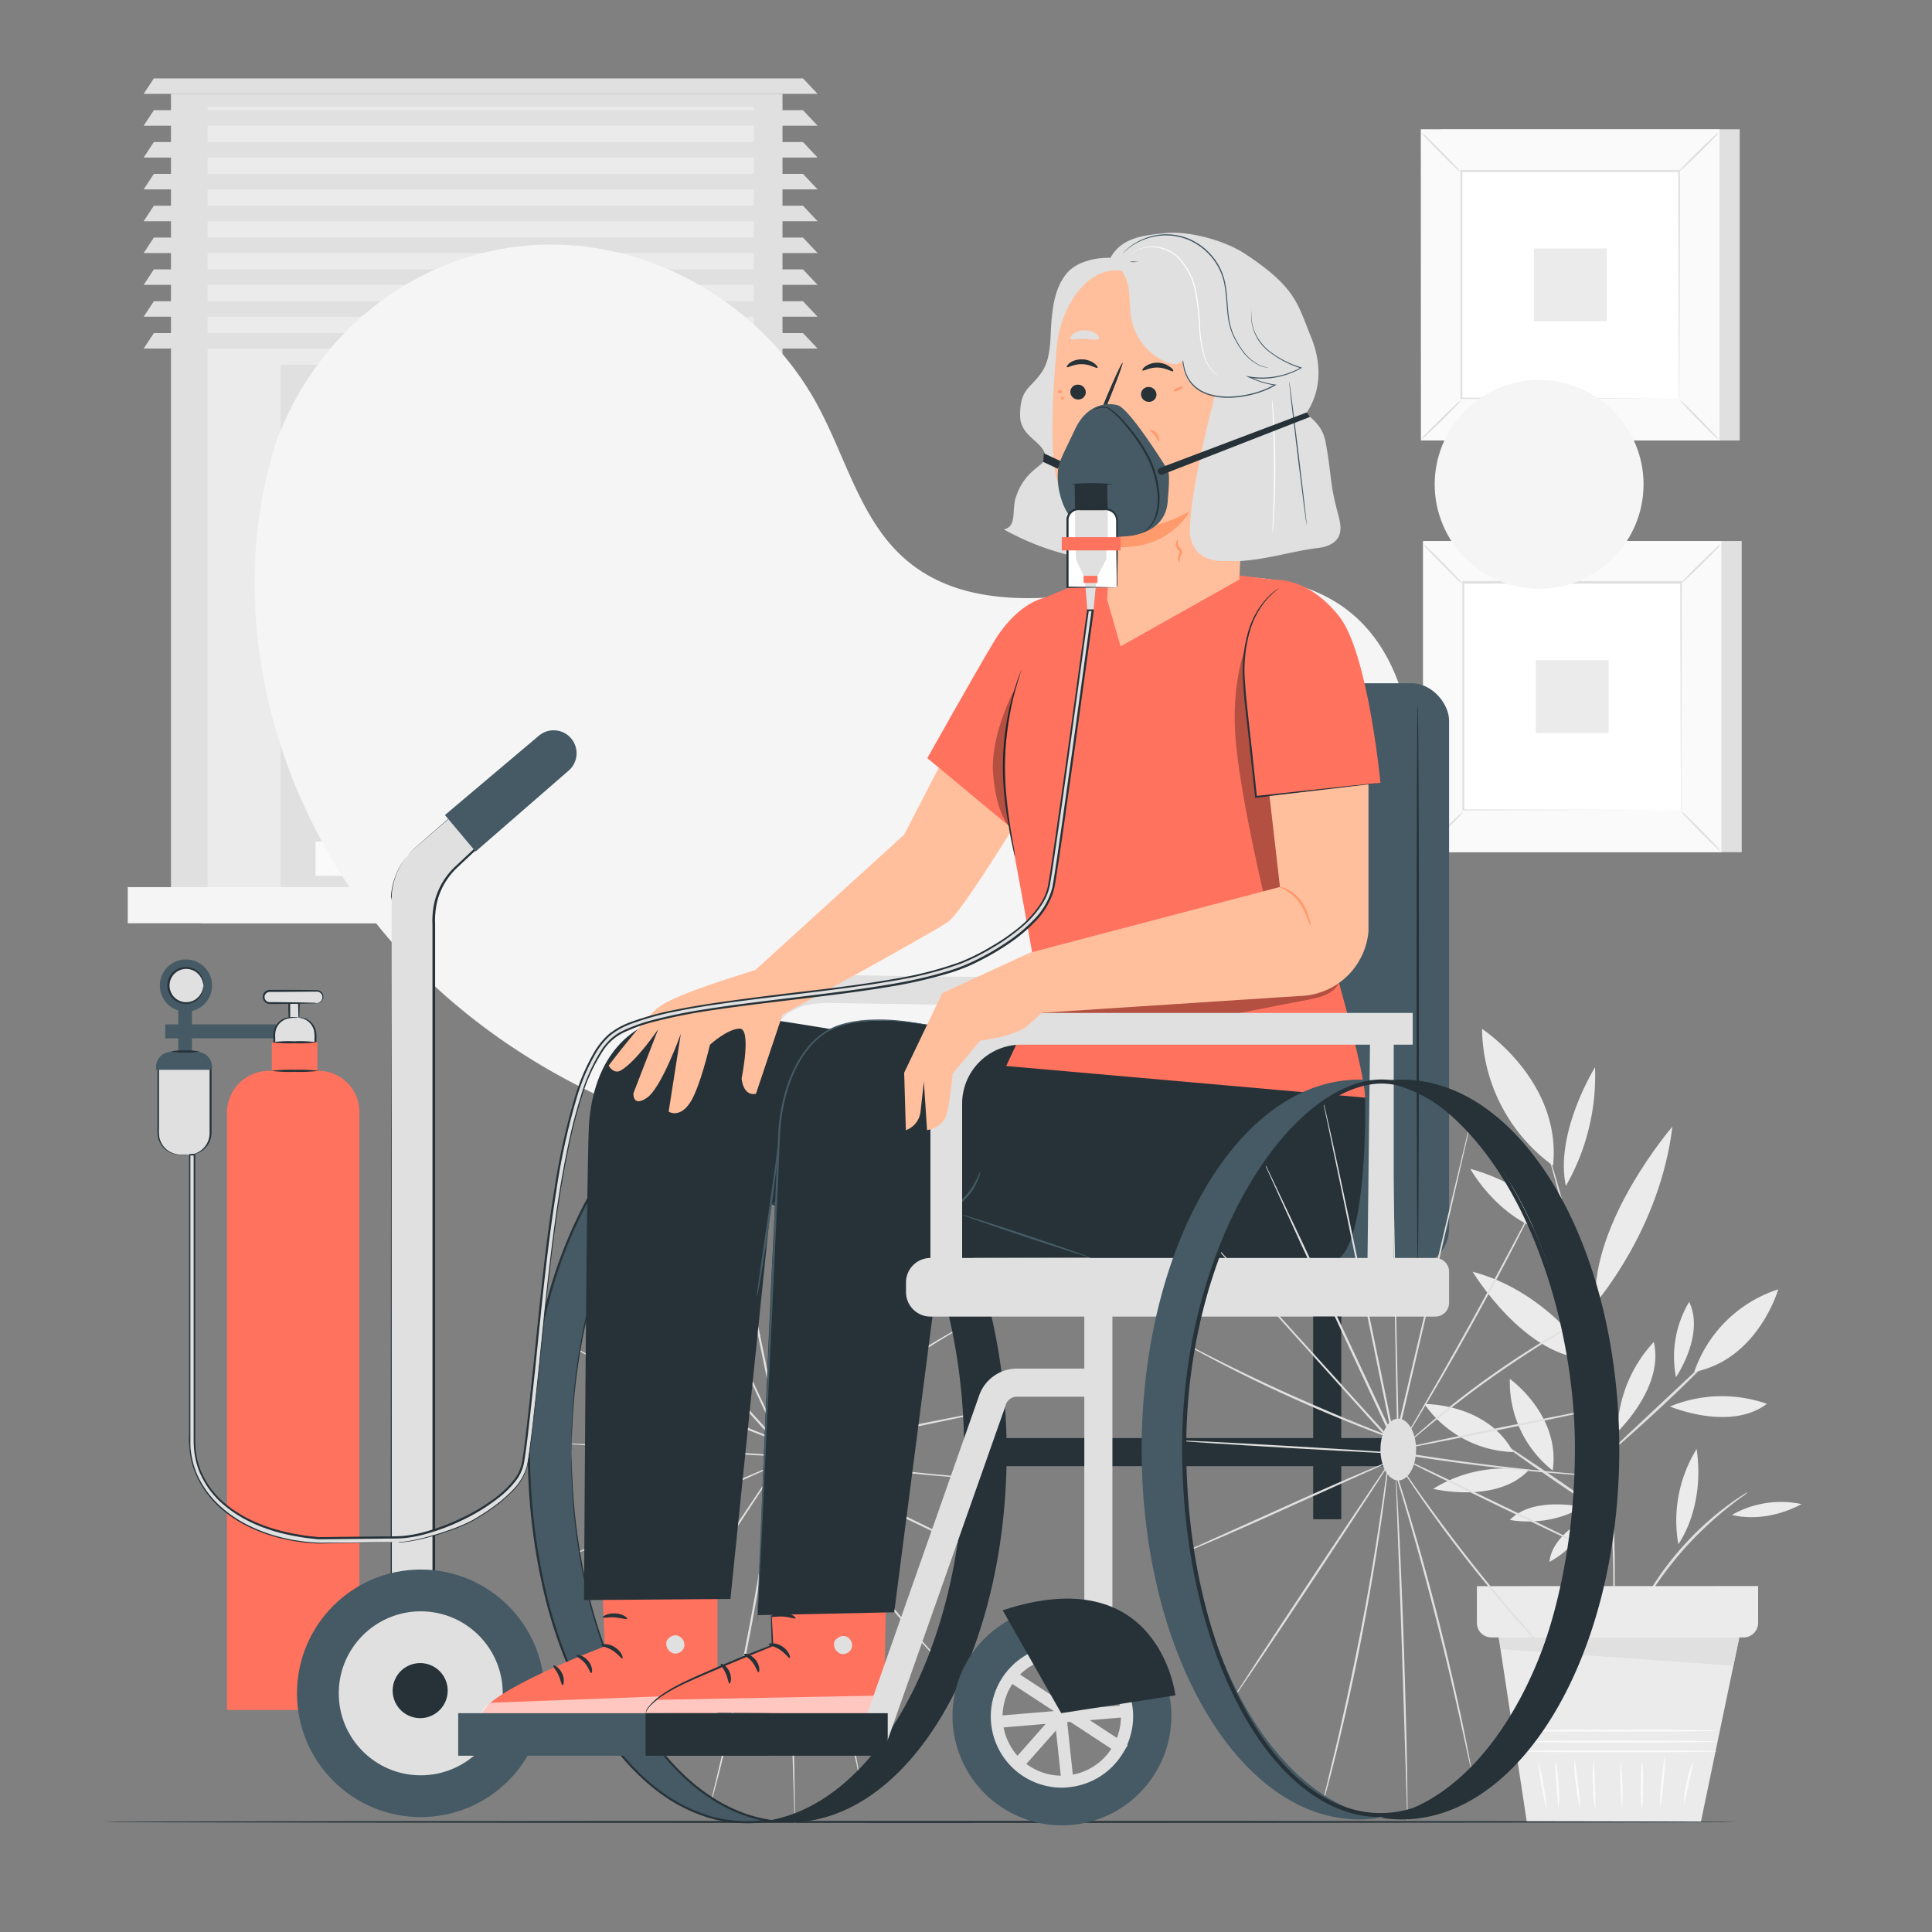 <svg xmlns="http://www.w3.org/2000/svg" viewBox="0 0 500 500"><rect x="0" y="0" width="500" height="500" fill="#808080" stroke="none"/><g id="background-complete"><path d="M418.58,370.58A35.23,35.23,0,0,1,428,347.3C430.79,359,418.58,370.58,418.58,370.58Z" style="fill:#ebebeb"></path><path d="M432.19,364a35.21,35.21,0,0,1,25.08-.69C447.7,370.56,432.19,364,432.19,364Z" style="fill:#ebebeb"></path><path d="M433.74,356.42a27.74,27.74,0,0,1,3.41-19.49C441.26,345.48,433.74,356.42,433.74,356.42Z" style="fill:#ebebeb"></path><path d="M381.12,329.12c19.89,5.29,30.56,22.58,30.56,22.58C394.68,351.71,381.12,329.12,381.12,329.12Z" style="fill:#ebebeb"></path><path d="M412.89,337.27c-1-21.44,19.92-45.7,19.92-45.7-3.17,26.61-19.92,45.7-19.92,45.7" style="fill:#ebebeb"></path><path d="M412.79,276.21a57.39,57.39,0,0,1-7.54,30.71C402.3,293.13,412.79,276.21,412.79,276.21Z" style="fill:#ebebeb"></path><path d="M404.71,319.77c-15.67-1.68-24.2-17.28-24.2-17.28C399.46,307.8,404.71,319.77,404.71,319.77Z" style="fill:#ebebeb"></path><path d="M370.9,385.31a35.25,35.25,0,0,1,24.64-4.75C387.27,389.27,370.9,385.31,370.9,385.31Z" style="fill:#ebebeb"></path><path d="M411.52,392.34A23,23,0,0,1,401,404.21C401.66,397,411.52,392.34,411.52,392.34Z" style="fill:#ebebeb"></path><path d="M409.5,390c-8.91,5.49-18.74,3.35-18.74,3.35C396.79,387.09,409.5,390,409.5,390Z" style="fill:#ebebeb"></path><path d="M417.51,418.89a1.34,1.34,0,0,1,0-.32c0-.25,0-.56,0-.93v-3.59c0-1.56,0-3.47,0-5.69s-.05-4.73-.16-7.52c-.14-5.57-.53-12.2-1.1-19.55s-1.53-15.39-2.76-23.81c-2.48-16.83-5.86-31.88-8.58-42.69-1.37-5.41-2.53-9.77-3.37-12.77-.4-1.46-.71-2.62-.94-3.47l-.22-.91a1.21,1.21,0,0,1-.06-.31s.06.09.13.29.17.53.29.89c.26.84.61,2,1.06,3.43.93,3,2.16,7.33,3.59,12.73a397.49,397.49,0,0,1,8.8,42.71c1.23,8.43,2.1,16.5,2.7,23.86s.88,14,.95,19.59c.09,2.79.06,5.31.06,7.53s0,4.13-.09,5.69-.09,2.71-.12,3.59c0,.38,0,.68-.05.93S417.53,418.89,417.51,418.89Z" style="fill:#e0e0e0"></path><path d="M388.75,373.52c.11-.17,6.44,4,14.15,9.27s13.86,9.69,13.75,9.85-6.45-4-14.15-9.27S388.64,373.68,388.75,373.52Z" style="fill:#e0e0e0"></path><path d="M416.65,375.8a5.68,5.68,0,0,1,1-1.07l2.82-2.71,9.42-8.84,9.42-8.83,2.86-2.68a5.41,5.41,0,0,1,1.11-.92,6.28,6.28,0,0,1-.92,1.11c-.61.7-1.54,1.66-2.7,2.84-2.32,2.37-5.6,5.55-9.29,9s-7.08,6.5-9.56,8.69c-1.24,1.09-2.26,2-3,2.55A5.63,5.63,0,0,1,416.65,375.8Z" style="fill:#e0e0e0"></path><path d="M368.63,363.36s16.19-.31,23,12.44A29.18,29.18,0,0,1,368.63,363.36Z" style="fill:#ebebeb"></path><path d="M390.75,356.85s13.19,9.41,11.09,23.73A29.16,29.16,0,0,1,390.75,356.85Z" style="fill:#ebebeb"></path><path d="M460.21,333.68s-5.2,18.13-21.74,21.38A34,34,0,0,1,460.21,333.68Z" style="fill:#ebebeb"></path><path d="M383.55,266.27s20.67,13.48,18.38,35.4A44.42,44.42,0,0,1,383.55,266.27Z" style="fill:#ebebeb"></path><path d="M452.33,386.17a8,8,0,0,1-1.34,1.08c-.89.64-2.17,1.61-3.71,2.83a94,94,0,0,0-11.19,10.51,92.79,92.79,0,0,0-9.25,12.26c-1.06,1.66-1.88,3-2.42,4a7.94,7.94,0,0,1-.93,1.44,8.21,8.21,0,0,1,.68-1.57c.48-1,1.24-2.42,2.24-4.12A78.76,78.76,0,0,1,447,389.69c1.59-1.19,2.91-2.09,3.85-2.67A7.7,7.7,0,0,1,452.33,386.17Z" style="fill:#e0e0e0"></path><path d="M434.35,399.63A35.23,35.23,0,0,1,439.09,375C441.32,390.36,434.35,399.63,434.35,399.63Z" style="fill:#ebebeb"></path><path d="M448.25,392.05a25.6,25.6,0,0,1,18-2.79C456.31,394.55,448.25,392.05,448.25,392.05Z" style="fill:#ebebeb"></path><polygon points="387.38 420.58 395.14 471.53 440.18 471.53 450.64 421.31 387.38 420.58" style="fill:#ebebeb"></polygon><path d="M444.34,453.23c0,.15-11.54.27-25.78.27s-25.78-.12-25.78-.27,11.54-.26,25.78-.26S444.34,453.09,444.34,453.23Z" style="fill:#fafafa"></path><path d="M444.51,450.73c0,.14-11.62.26-25.95.26s-25.95-.12-25.95-.26,11.61-.27,25.95-.27S444.51,450.58,444.51,450.73Z" style="fill:#fafafa"></path><path d="M444.42,447.9c0,.14-11.62.26-25.95.26s-26-.12-26-.26,11.62-.27,26-.27S444.42,447.75,444.42,447.9Z" style="fill:#fafafa"></path><path d="M400.31,468.62a81.32,81.32,0,0,1-2.24-12.92,41.91,41.91,0,0,1,1.38,6.42A39.83,39.83,0,0,1,400.31,468.62Z" style="fill:#fafafa"></path><path d="M403.38,468.08a47.88,47.88,0,0,1-.56-6.26,48.59,48.59,0,0,1-.3-6.28,30.21,30.21,0,0,1,.82,6.25A30.63,30.63,0,0,1,403.38,468.08Z" style="fill:#fafafa"></path><path d="M409,468.08a31.93,31.93,0,0,1-1.17-6.42,30.76,30.76,0,0,1-.34-6.51,57,57,0,0,1,.86,6.45A54.75,54.75,0,0,1,409,468.08Z" style="fill:#fafafa"></path><path d="M412.88,468.35a32,32,0,0,1-.62-6.52,31.25,31.25,0,0,1,.2-6.55,178,178,0,0,1,.42,13.07Z" style="fill:#fafafa"></path><path d="M419.82,468.08a74.08,74.08,0,0,1-.42-12.4,71.35,71.35,0,0,1,.42,12.4Z" style="fill:#fafafa"></path><path d="M424.89,468.35a38.44,38.44,0,0,1-.21-6.4,40.44,40.44,0,0,1,.31-6.4,37.75,37.75,0,0,1,.22,6.4A38.35,38.35,0,0,1,424.89,468.35Z" style="fill:#fafafa"></path><path d="M429.64,467.67A43.5,43.5,0,0,1,430,461a40.89,40.89,0,0,1,.91-6.64,43.54,43.54,0,0,1-.39,6.69A41.12,41.12,0,0,1,429.64,467.67Z" style="fill:#fafafa"></path><path d="M435.77,467a22.6,22.6,0,0,1,.76-5.69,23,23,0,0,1,1.67-5.49,49.77,49.77,0,0,1-1.15,5.6A51.46,51.46,0,0,1,435.77,467Z" style="fill:#fafafa"></path><path d="M382.22,410.49V420a3.75,3.75,0,0,0,3.75,3.76H451.2A3.75,3.75,0,0,0,455,420v-9.53Z" style="fill:#ebebeb"></path><polygon points="387.87 423.78 388.41 426.81 448.6 431.1 450.12 423.78 387.87 423.78" style="fill:#e0e0e0"></polygon><rect x="372.99" y="33.46" width="77.25" height="80.53" style="fill:#e0e0e0"></rect><rect x="367.76" y="33.46" width="77.25" height="80.53" style="fill:#fafafa"></rect><path d="M445,114h-77.3V33.44H445Zm-77.25,0H445V33.48h-77.2Z" style="fill:#e0e0e0"></path><rect x="378.15" y="44.29" width="56.48" height="58.88" style="fill:#fff"></rect><path d="M378.15,103.56a9.78,9.78,0,0,1-1.4,1.62c-.9.95-2.17,2.24-3.59,3.64s-2.72,2.64-3.69,3.53a9.1,9.1,0,0,1-1.63,1.36,8.82,8.82,0,0,1,1.39-1.62c.9-1,2.17-2.24,3.6-3.64s2.73-2.66,3.69-3.54A8.12,8.12,0,0,1,378.15,103.56Z" style="fill:#e0e0e0"></path><path d="M434.63,103.41a9.49,9.49,0,0,1,1.62,1.39c.95.91,2.24,2.17,3.64,3.6s2.65,2.72,3.53,3.69a8.58,8.58,0,0,1,1.36,1.63,9.13,9.13,0,0,1-1.61-1.39c-.95-.9-2.24-2.17-3.65-3.6S436.87,106,436,105A9.12,9.12,0,0,1,434.63,103.41Z" style="fill:#e0e0e0"></path><path d="M434.48,44.44a8.94,8.94,0,0,1,1.39-1.62c.9-1,2.17-2.24,3.59-3.64s2.73-2.65,3.69-3.53a8.58,8.58,0,0,1,1.63-1.36,8.75,8.75,0,0,1-1.38,1.61c-.91,1-2.18,2.25-3.6,3.65s-2.74,2.65-3.7,3.54A8.76,8.76,0,0,1,434.48,44.44Z" style="fill:#e0e0e0"></path><path d="M378,44.59a9.32,9.32,0,0,1-1.62-1.4c-.95-.9-2.24-2.17-3.64-3.59s-2.64-2.72-3.53-3.69a8.58,8.58,0,0,1-1.36-1.63,8.61,8.61,0,0,1,1.61,1.39c1,.9,2.25,2.17,3.65,3.59s2.65,2.74,3.54,3.7A7.8,7.8,0,0,1,378,44.59Z" style="fill:#e0e0e0"></path><path d="M434.48,103.16a1.58,1.58,0,0,1,0-.28c0-.2,0-.47,0-.82,0-.74,0-1.8,0-3.18,0-2.79,0-6.85-.06-12,0-10.31-.07-25-.11-42.59l.22.21-56.33,0h0l.25-.25c0,21.61,0,41.82,0,58.87l-.21-.21,40.78.11,11.46.06,3,0h1.06a1.15,1.15,0,0,1-.25,0h-.76l-3,0-11.41.06-40.92.11h-.22v-.22c0-17,0-37.26,0-58.87V44h.25l56.33,0h.21v.22c0,17.64-.08,32.38-.11,42.73,0,5.13,0,9.17-.05,12,0,1.36,0,2.41,0,3.13,0,.34,0,.61,0,.8S434.48,103.17,434.48,103.16Z" style="fill:#e0e0e0"></path><rect x="396.97" y="64.3" width="18.85" height="18.85" style="fill:#ebebeb"></rect><rect x="373.5" y="140.01" width="77.25" height="80.53" style="fill:#e0e0e0"></rect><rect x="368.27" y="140.01" width="77.25" height="80.53" style="fill:#fafafa"></rect><path d="M445.55,220.56h-77.3V140h77.3Zm-77.25-.05h77.2V140H368.3Z" style="fill:#e0e0e0"></path><rect x="378.66" y="150.83" width="56.48" height="58.88" style="fill:#fff"></rect><path d="M378.66,210.1a9.92,9.92,0,0,1-1.4,1.62c-.9.95-2.17,2.24-3.59,3.64s-2.73,2.65-3.69,3.53a8.58,8.58,0,0,1-1.63,1.36,8.61,8.61,0,0,1,1.39-1.61c.9-.95,2.17-2.24,3.59-3.65s2.74-2.65,3.7-3.54A8.72,8.72,0,0,1,378.66,210.1Z" style="fill:#e0e0e0"></path><path d="M435.14,210a8.94,8.94,0,0,1,1.62,1.39c.95.9,2.24,2.17,3.64,3.59s2.65,2.73,3.53,3.69a8.58,8.58,0,0,1,1.36,1.63,8.75,8.75,0,0,1-1.61-1.38c-.95-.9-2.25-2.18-3.65-3.6s-2.65-2.73-3.54-3.7A9.32,9.32,0,0,1,435.14,210Z" style="fill:#e0e0e0"></path><path d="M435,151a9.92,9.92,0,0,1,1.4-1.62c.9-1,2.17-2.24,3.59-3.64s2.73-2.65,3.69-3.53a8.58,8.58,0,0,1,1.63-1.36,8.75,8.75,0,0,1-1.38,1.61c-.91,1-2.18,2.24-3.6,3.65s-2.74,2.65-3.7,3.54A8.72,8.72,0,0,1,435,151Z" style="fill:#e0e0e0"></path><path d="M378.5,151.13a8.94,8.94,0,0,1-1.62-1.39c-.95-.9-2.24-2.17-3.64-3.59s-2.65-2.73-3.53-3.69a9,9,0,0,1-1.36-1.63,8.75,8.75,0,0,1,1.61,1.38c1,.9,2.25,2.18,3.65,3.6s2.65,2.73,3.54,3.7A9.32,9.32,0,0,1,378.5,151.13Z" style="fill:#e0e0e0"></path><path d="M435,209.71s0-.1,0-.29,0-.47,0-.82c0-.74,0-1.8,0-3.18,0-2.79,0-6.84-.05-12,0-10.31-.07-25-.11-42.59l.21.22-56.32,0h0l.25-.25c0,21.61,0,41.83,0,58.88l-.21-.21,40.78.11,11.46,0,3,0H434l-3,0-11.41.06-40.92.1h-.22v-.22c0-17.05,0-37.27,0-58.88v-.25h.25l56.32,0h.22v.22c0,17.65-.08,32.39-.11,42.73,0,5.13,0,9.18,0,11.95,0,1.36,0,2.41,0,3.14,0,.34,0,.6,0,.8A1.21,1.21,0,0,1,435,209.71Z" style="fill:#e0e0e0"></path><rect x="397.47" y="170.85" width="18.85" height="18.85" style="fill:#ebebeb"></rect><rect x="44.25" y="24.29" width="158.26" height="207.78" style="fill:#e0e0e0"></rect><rect x="53.72" y="27.64" width="141.33" height="202.54" style="fill:#ebebeb"></rect><rect x="72.63" y="94.4" width="56.17" height="135.6" style="fill:#e0e0e0"></rect><rect x="81.66" y="110.91" width="8.87" height="8.87" style="fill:#fafafa"></rect><rect x="96.28" y="110.91" width="8.87" height="8.87" style="fill:#fafafa"></rect><rect x="110.9" y="110.91" width="8.87" height="8.87" style="fill:#fafafa"></rect><rect x="81.66" y="124.27" width="8.87" height="8.87" style="fill:#fafafa"></rect><rect x="96.28" y="124.27" width="8.87" height="8.87" style="fill:#fafafa"></rect><rect x="110.9" y="124.27" width="8.87" height="8.87" style="fill:#fafafa"></rect><rect x="81.66" y="137.64" width="8.87" height="8.87" style="fill:#fafafa"></rect><rect x="96.28" y="137.64" width="8.87" height="8.87" style="fill:#fafafa"></rect><rect x="110.9" y="137.64" width="8.87" height="8.87" style="fill:#fafafa"></rect><rect x="81.66" y="151" width="8.87" height="8.87" style="fill:#fafafa"></rect><rect x="96.28" y="151" width="8.87" height="8.87" style="fill:#fafafa"></rect><rect x="110.9" y="151" width="8.87" height="8.87" style="fill:#fafafa"></rect><rect x="81.66" y="164.36" width="8.87" height="8.87" style="fill:#fafafa"></rect><rect x="96.28" y="164.36" width="8.87" height="8.87" style="fill:#fafafa"></rect><rect x="110.9" y="164.36" width="8.87" height="8.87" style="fill:#fafafa"></rect><rect x="81.66" y="177.72" width="8.87" height="8.87" style="fill:#fafafa"></rect><rect x="96.28" y="177.72" width="8.87" height="8.87" style="fill:#fafafa"></rect><rect x="110.9" y="177.72" width="8.87" height="8.87" style="fill:#fafafa"></rect><rect x="81.66" y="191.08" width="8.87" height="8.87" style="fill:#fafafa"></rect><rect x="96.28" y="191.08" width="8.87" height="8.87" style="fill:#fafafa"></rect><rect x="110.9" y="191.08" width="8.87" height="8.87" style="fill:#fafafa"></rect><rect x="81.66" y="204.44" width="8.87" height="8.87" style="fill:#fafafa"></rect><rect x="96.28" y="204.44" width="8.87" height="8.87" style="fill:#fafafa"></rect><rect x="110.9" y="204.44" width="8.87" height="8.87" style="fill:#fafafa"></rect><rect x="81.66" y="217.8" width="8.87" height="8.87" style="fill:#fafafa"></rect><rect x="96.28" y="217.8" width="8.87" height="8.87" style="fill:#fafafa"></rect><rect x="110.9" y="217.8" width="8.87" height="8.87" style="fill:#fafafa"></rect><rect x="123.9" y="138.2" width="38.27" height="92.39" style="fill:#e0e0e0"></rect><rect x="130.05" y="149.45" width="6.04" height="6.04" style="fill:#fafafa"></rect><rect x="140.01" y="149.45" width="6.04" height="6.04" style="fill:#fafafa"></rect><rect x="149.97" y="149.45" width="6.04" height="6.04" style="fill:#fafafa"></rect><rect x="130.05" y="158.56" width="6.04" height="6.04" style="fill:#fafafa"></rect><rect x="140.01" y="158.56" width="6.04" height="6.04" style="fill:#fafafa"></rect><rect x="149.97" y="158.56" width="6.04" height="6.04" style="fill:#fafafa"></rect><rect x="130.05" y="167.66" width="6.04" height="6.04" style="fill:#fafafa"></rect><rect x="140.01" y="167.66" width="6.04" height="6.04" style="fill:#fafafa"></rect><rect x="149.97" y="167.66" width="6.04" height="6.04" style="fill:#fafafa"></rect><rect x="130.05" y="176.76" width="6.04" height="6.04" style="fill:#fafafa"></rect><rect x="140.01" y="176.76" width="6.04" height="6.04" style="fill:#fafafa"></rect><rect x="149.97" y="176.76" width="6.04" height="6.04" style="fill:#fafafa"></rect><rect x="130.05" y="185.87" width="6.04" height="6.04" style="fill:#fafafa"></rect><rect x="140.01" y="185.87" width="6.04" height="6.04" style="fill:#fafafa"></rect><rect x="149.97" y="185.87" width="6.04" height="6.04" style="fill:#fafafa"></rect><rect x="130.05" y="194.97" width="6.04" height="6.04" style="fill:#fafafa"></rect><rect x="140.01" y="194.97" width="6.04" height="6.04" style="fill:#fafafa"></rect><rect x="149.97" y="194.97" width="6.04" height="6.04" style="fill:#fafafa"></rect><rect x="130.05" y="204.08" width="6.04" height="6.04" style="fill:#fafafa"></rect><rect x="140.01" y="204.08" width="6.04" height="6.04" style="fill:#fafafa"></rect><rect x="149.97" y="204.08" width="6.04" height="6.04" style="fill:#fafafa"></rect><rect x="130.05" y="213.18" width="6.04" height="6.04" style="fill:#fafafa"></rect><rect x="140.01" y="213.18" width="6.04" height="6.04" style="fill:#fafafa"></rect><rect x="149.97" y="213.18" width="6.04" height="6.04" style="fill:#fafafa"></rect><rect x="130.05" y="222.28" width="6.04" height="6.04" style="fill:#fafafa"></rect><rect x="140.01" y="222.28" width="6.04" height="6.04" style="fill:#fafafa"></rect><rect x="149.97" y="222.28" width="6.04" height="6.04" style="fill:#fafafa"></rect><rect x="171.54" y="176.09" width="22.16" height="53.49" style="fill:#e0e0e0"></rect><rect x="175.1" y="182.61" width="3.5" height="3.5" style="fill:#fafafa"></rect><rect x="180.87" y="182.61" width="3.5" height="3.5" style="fill:#fafafa"></rect><rect x="186.64" y="182.61" width="3.5" height="3.5" style="fill:#fafafa"></rect><rect x="175.1" y="187.88" width="3.5" height="3.5" style="fill:#fafafa"></rect><rect x="180.87" y="187.88" width="3.5" height="3.5" style="fill:#fafafa"></rect><rect x="186.64" y="187.88" width="3.5" height="3.5" style="fill:#fafafa"></rect><rect x="175.1" y="193.15" width="3.5" height="3.5" style="fill:#fafafa"></rect><rect x="180.87" y="193.15" width="3.5" height="3.5" style="fill:#fafafa"></rect><rect x="186.64" y="193.15" width="3.5" height="3.5" style="fill:#fafafa"></rect><rect x="175.1" y="198.42" width="3.5" height="3.5" style="fill:#fafafa"></rect><rect x="180.87" y="198.42" width="3.5" height="3.5" style="fill:#fafafa"></rect><rect x="186.64" y="198.42" width="3.5" height="3.5" style="fill:#fafafa"></rect><rect x="175.1" y="203.69" width="3.5" height="3.5" style="fill:#fafafa"></rect><rect x="180.87" y="203.69" width="3.5" height="3.5" style="fill:#fafafa"></rect><rect x="186.64" y="203.69" width="3.5" height="3.5" style="fill:#fafafa"></rect><rect x="175.1" y="208.96" width="3.5" height="3.5" style="fill:#fafafa"></rect><rect x="180.87" y="208.96" width="3.5" height="3.5" style="fill:#fafafa"></rect><rect x="186.64" y="208.96" width="3.5" height="3.5" style="fill:#fafafa"></rect><rect x="175.1" y="214.23" width="3.5" height="3.5" style="fill:#fafafa"></rect><rect x="180.87" y="214.23" width="3.5" height="3.5" style="fill:#fafafa"></rect><rect x="186.64" y="214.23" width="3.5" height="3.5" style="fill:#fafafa"></rect><rect x="175.1" y="219.5" width="3.5" height="3.5" style="fill:#fafafa"></rect><rect x="180.87" y="219.5" width="3.5" height="3.5" style="fill:#fafafa"></rect><rect x="186.64" y="219.5" width="3.5" height="3.5" style="fill:#fafafa"></rect><rect x="175.1" y="224.77" width="3.5" height="3.5" style="fill:#fafafa"></rect><rect x="180.87" y="224.77" width="3.5" height="3.5" style="fill:#fafafa"></rect><rect x="186.64" y="224.77" width="3.5" height="3.5" style="fill:#fafafa"></rect><path d="M173.49,106.1a24.69,24.69,0,0,1-20.1-39,24.68,24.68,0,1,0,34.42,34.42A24.52,24.52,0,0,1,173.49,106.1Z" style="fill:#fafafa"></path><polygon points="211.59 24.29 37.18 24.29 39.82 20.29 207.81 20.29 211.59 24.29" style="fill:#e0e0e0"></polygon><polygon points="211.59 32.53 37.18 32.53 39.82 28.52 207.81 28.52 211.59 32.53" style="fill:#e0e0e0"></polygon><polygon points="211.59 40.77 37.18 40.77 39.82 36.76 207.81 36.76 211.59 40.77" style="fill:#e0e0e0"></polygon><polygon points="211.59 49.01 37.18 49.01 39.82 45 207.81 45 211.59 49.01" style="fill:#e0e0e0"></polygon><polygon points="211.59 57.25 37.18 57.25 39.82 53.24 207.81 53.24 211.59 57.25" style="fill:#e0e0e0"></polygon><polygon points="211.59 65.49 37.18 65.49 39.82 61.48 207.81 61.48 211.59 65.49" style="fill:#e0e0e0"></polygon><polygon points="211.59 73.72 37.18 73.72 39.82 69.72 207.81 69.72 211.59 73.72" style="fill:#e0e0e0"></polygon><polygon points="211.59 81.96 37.18 81.96 39.82 77.96 207.81 77.96 211.59 81.96" style="fill:#e0e0e0"></polygon><polygon points="211.59 90.2 37.18 90.2 39.82 86.2 207.81 86.2 211.59 90.2" style="fill:#e0e0e0"></polygon><rect x="52.24" y="229.59" width="160.64" height="9.35" style="fill:#e0e0e0"></rect><rect x="33.06" y="229.59" width="160.64" height="9.35" style="fill:#f5f5f5"></rect></g><g id="background-simple"><path d="M71.86,113.19l1.34-3.11C84.48,83.89,109,65.63,137.13,63.5a73.44,73.44,0,0,1,10.9,0c26.16,1.89,50.94,18,63.53,41.34C219,118.53,222.8,135,234.62,145c15.4,13.09,38.05,10.41,57.83,7s42.45-6,57.79,7.14c9.6,8.24,14.1,21.23,15.19,33.91,2.87,33.57-16.19,66.59-43.65,85.52s-62,25.1-95.26,23.1c-46.54-2.81-93.08-21.87-124.36-57S57,157.85,71.86,113.19Z" style="fill:#f5f5f5"></path><circle cx="398.33" cy="125.38" r="27.02" transform="translate(-17.4 164.86) rotate(-22.9)" style="fill:#f5f5f5"></circle></g><g id="Floor"><path d="M450.08,471.51c0,.14-95,.26-212.07.26s-212.09-.12-212.09-.26,94.94-.26,212.09-.26S450.08,471.37,450.08,471.51Z" style="fill:#263238"></path></g><g id="Character"><path d="M48.76,298.89H46.55a5.65,5.65,0,0,1-5.66-5.66v-17H54.42v17A5.65,5.65,0,0,1,48.76,298.89Z" style="fill:#e0e0e0"></path><path d="M48.76,298.89a9.35,9.35,0,0,0,1.89-.42,5.76,5.76,0,0,0,1.9-1.22,5.47,5.47,0,0,0,1.51-2.58,5.81,5.81,0,0,0,.18-1.75c0-.64,0-1.3,0-2,0-1.37,0-2.85,0-4.41,0-3.14,0-6.62,0-10.33l.25.25H40.89l.26-.25c0,4,0,7.74,0,11.14,0,1.69,0,3.29,0,4.79a11.13,11.13,0,0,0,.08,2.11,5.39,5.39,0,0,0,.66,1.79,5.49,5.49,0,0,0,2.38,2.21,5.59,5.59,0,0,0,2.4.57l1.6,0a2.39,2.39,0,0,1,.55.05,2.39,2.39,0,0,1-.55.05l-1.6,0a5.67,5.67,0,0,1-2.51-.51,5.77,5.77,0,0,1-2.56-2.27,5.65,5.65,0,0,1-.73-1.9,11.3,11.3,0,0,1-.12-2.18c0-1.5,0-3.1,0-4.79,0-3.4,0-7.15,0-11.14v-.26h14v.26c0,3.71,0,7.19,0,10.33,0,1.56,0,3,0,4.41,0,.69,0,1.35,0,2a6.19,6.19,0,0,1-.23,1.84,5.72,5.72,0,0,1-3.66,3.87,5.28,5.28,0,0,1-1.44.28A2.81,2.81,0,0,1,48.76,298.89Z" style="fill:#263238"></path><rect x="42.78" y="265.11" width="31.93" height="3.6" style="fill:#455a64"></rect><rect x="74.84" y="258.05" width="2.51" height="6.16" style="fill:#e0e0e0"></rect><path d="M77.35,264.21a12.9,12.9,0,0,1-.14-1.83c0-1.1-.1-2.6-.11-4.33l.25.25H74.84l.26-.26h0v.88c0,.29,0,.58,0,.87,0,.56,0,1.1,0,1.63,0,1,0,1.92-.06,2.77l-.18-.19a20.39,20.39,0,0,1,2.51.19,15.66,15.66,0,0,1-2.51.18h-.18v-.19c0-.85,0-1.77-.06-2.77,0-.53,0-1.07,0-1.63v-1.75h0l.26-.26H77.6v.25c0,1.84-.07,3.42-.12,4.5A8.79,8.79,0,0,1,77.35,264.21Z" style="fill:#263238"></path><path d="M77.19,263.32H75.45A4.45,4.45,0,0,0,71,267.77v3.09H81.64v-3.09A4.45,4.45,0,0,0,77.19,263.32Z" style="fill:#e0e0e0"></path><path d="M77.19,263.32s.07,0,.19,0a2.23,2.23,0,0,1,.56,0,4.21,4.21,0,0,1,2,.76,4.56,4.56,0,0,1,1.82,2.68,8.68,8.68,0,0,1,.13,2c0,.68,0,1.39,0,2.13v.24h-.24l-6.19,0h-4.7v-.25c0-.85,0-1.68,0-2.47a5.52,5.52,0,0,1,.33-2.3,4.61,4.61,0,0,1,2.72-2.63,6.12,6.12,0,0,1,2.48-.23,3.52,3.52,0,0,1,.89.09,3.31,3.31,0,0,1-.89.08,6.49,6.49,0,0,0-2.36.36,4.31,4.31,0,0,0-2.44,2.48,5.31,5.31,0,0,0-.26,2.15c0,.79,0,1.62,0,2.47l-.25-.25h4.45l6.19,0-.24.24c0-.74,0-1.45,0-2.13a8.78,8.78,0,0,0-.09-1.89,4.34,4.34,0,0,0-1.59-2.54,4.66,4.66,0,0,0-1.82-.84A4.81,4.81,0,0,1,77.19,263.32Z" style="fill:#263238"></path><path d="M82.15,277.13h0v-7.42H70.35v7.43h-.76A10.85,10.85,0,0,0,58.74,288V442.54H93V287.61A10.6,10.6,0,0,0,82.15,277.13Z" style="fill:#FF725E"></path><path d="M82,269.74a33.49,33.49,0,0,1-5.84.26,33.56,33.56,0,0,1-5.85-.26,32.42,32.42,0,0,1,5.85-.26A32.35,32.35,0,0,1,82,269.74Z" style="fill:#263238"></path><path d="M82.45,277.13a36.87,36.87,0,0,1-6.13.26,36.87,36.87,0,0,1-6.13-.26,36.87,36.87,0,0,1,6.13-.26A36.87,36.87,0,0,1,82.45,277.13Z" style="fill:#263238"></path><path d="M101.36,233.09V443h11V237.69a18.2,18.2,0,0,1,5.72-13.24l26.45-24.87L139,192l-31.66,27.59A18.2,18.2,0,0,0,101.36,233.09Z" style="fill:#e0e0e0"></path><path d="M101.36,233.09s0-.33,0-1a17.61,17.61,0,0,1,1.91-7.29,18.31,18.31,0,0,1,3.88-5.16l31.72-27.75.13-.11.11.13c1.72,2.33,3.62,4.9,5.59,7.55l.09.12-.11.11L130.5,213.08l-7.7,7.25-4,3.76a19.32,19.32,0,0,0-3.56,4.23,17.9,17.9,0,0,0-2.14,5.21,21.62,21.62,0,0,0-.49,5.76q0,5.91,0,12,0,12.25,0,25.37c0,34.93,0,74,0,115.3,0,17.49,0,34.6,0,51v.25H101.11V443c0-60.23.07-112.71.09-150.14,0-18.71.06-33.66.07-43.94,0-5.13,0-9.09,0-11.78,0-1.34,0-2.36,0-3s0-1,0-1,0,.35,0,1,0,1.71,0,3c0,2.69,0,6.65,0,11.78,0,10.28,0,25.23.07,43.94,0,37.43.06,89.91.09,150.14l-.25-.25h11l-.26.26c0-16.43,0-33.54,0-51,0-41.26,0-80.37,0-115.3q0-13.09,0-25.37,0-6.14,0-12a22.07,22.07,0,0,1,.51-5.85,18.4,18.4,0,0,1,2.2-5.33,19.46,19.46,0,0,1,3.63-4.32l4-3.75,7.71-7.23,14.22-13.35,0,.22-5.58-7.56.23,0-31.81,27.64a18.38,18.38,0,0,0-3.89,5.09,19,19,0,0,0-1.58,4.4,21.5,21.5,0,0,0-.4,2.84C101.38,232.76,101.36,233.09,101.36,233.09Z" style="fill:#263238"></path><path d="M115.15,210.93l7.93,9.45,24.09-20.95a5.94,5.94,0,0,0,.67-8.29h0a5.93,5.93,0,0,0-8.39-.73Z" style="fill:#455a64"></path><circle cx="48.13" cy="255.06" r="6.76" style="fill:#455a64"></circle><circle cx="48.13" cy="255.06" r="4.54" style="fill:#e0e0e0"></circle><path d="M52.67,255.06c-.05,0-.05-.41-.24-1.09a4.52,4.52,0,0,0-1.67-2.37,4.31,4.31,0,1,0,0,6.92,4.58,4.58,0,0,0,1.67-2.38c.19-.68.19-1.09.24-1.08s0,.1,0,.29a3.26,3.26,0,0,1-.09.84A4.53,4.53,0,0,1,51,258.81a4.71,4.71,0,0,1-4.49.73,4.76,4.76,0,0,1,0-9,4.71,4.71,0,0,1,4.49.73,4.53,4.53,0,0,1,1.63,2.62,3.26,3.26,0,0,1,.09.84C52.7,255,52.69,255.06,52.67,255.06Z" style="fill:#263238"></path><rect x="46.14" y="260.41" width="3.53" height="12.35" style="fill:#455a64"></rect><path d="M44.27,272.23H51a3.87,3.87,0,0,1,3.87,3.87v.76a0,0,0,0,1,0,0H40.39a0,0,0,0,1,0,0v-.76A3.87,3.87,0,0,1,44.27,272.23Z" style="fill:#455a64"></path><circle cx="108.89" cy="438.23" r="32.03" style="fill:#455a64"></circle><circle cx="108.89" cy="438.23" r="21.22" style="fill:#e0e0e0"></circle><path d="M115.86,437.52a7.12,7.12,0,1,1-7.12-7.11A7.12,7.12,0,0,1,115.86,437.52Z" style="fill:#263238"></path><path d="M51.67,272.13a14.08,14.08,0,0,1-3.77.26,14,14,0,0,1-3.76-.26,13.5,13.5,0,0,1,3.76-.26A13.61,13.61,0,0,1,51.67,272.13Z" style="fill:#263238"></path><path d="M82,259.62H69.76a1.57,1.57,0,0,1-1.58-1.57h0a1.58,1.58,0,0,1,1.58-1.58H82a1.58,1.58,0,0,1,1.58,1.58h0A1.57,1.57,0,0,1,82,259.62Z" style="fill:#e0e0e0"></path><path d="M82,259.62a1.89,1.89,0,0,0,1.11-.61,1.44,1.44,0,0,0,.26-1.37,1.42,1.42,0,0,0-1.45-1c-3.11,0-7.4.07-12.14.07a1.33,1.33,0,0,0-1.18.74,1.31,1.31,0,0,0,.11,1.35,1.36,1.36,0,0,0,1.23.55h1.57l5.46.06,3.68.08a7.33,7.33,0,0,1,1.35.1,6.35,6.35,0,0,1-1.35.1l-3.68.09-5.46.05H69.92a1.83,1.83,0,1,1-.16-3.66c4.74,0,9,0,12.14.08a1.73,1.73,0,0,1,1.73,1.26,1.69,1.69,0,0,1-.38,1.59,1.58,1.58,0,0,1-.91.5C82.1,259.67,82,259.64,82,259.62Z" style="fill:#263238"></path><path d="M192.56,286.6c-1.88-24.28,3.93-29.08,10.06-31.93l.53-.25c4.82-2.31,10.21-2.19,14.55-2.09,5.42.13,15.18.25,24.63.38s56.21.53,61.67.66l-.17,7.26c-5.42-.12-52.15-.53-61.6-.66s-19.24-.25-24.7-.37c-3.75-.09-8-.19-11.24,1.37l-.61.3c-3,1.39-7.53,3.49-5.88,24.77Z" style="fill:#e0e0e0"></path><rect x="287.49" y="176.82" width="87.53" height="150.87" rx="9.69" style="fill:#455a64"></rect><path d="M366.91,182.69c.17,0,.32,32.23.32,72s-.15,72-.32,72-.32-32.23-.32-72S366.73,182.69,366.91,182.69Z" style="fill:#263238"></path><path d="M201.45,280.29a3.45,3.45,0,0,1,0,.47c0,.33,0,.78,0,1.36,0,1.22.09,3,.15,5.23.11,4.57.27,11.14.47,19.24.34,16.28.8,38.72,1.32,63.5,0,2,.08,4,.11,5.81l0,1.28-.54-1.16-25.17-54-7.49-16.23c-.86-1.9-1.54-3.37-2-4.4l-.5-1.15a1.92,1.92,0,0,1-.16-.4,1.65,1.65,0,0,1,.2.37l.56,1.13,2.09,4.36,7.65,16.16c6.43,13.72,15.35,32.73,25.32,54l-.52.12c0-1.84-.07-3.82-.11-5.81-.46-24.78-.87-47.22-1.16-63.5-.13-8.11-.23-14.68-.3-19.25,0-2.25,0-4,0-5.23v-1.36A4.24,4.24,0,0,1,201.45,280.29Z" style="fill:#e0e0e0"></path><path d="M239.78,310.08a3.31,3.31,0,0,1-.29.7c-.24.49-.54,1.13-.93,1.94-.82,1.68-2,4.1-3.54,7.07-3,6-7.33,14.13-12.26,23.06s-9.58,16.91-13,22.64c-1.71,2.87-3.12,5.18-4.11,6.76l-1.15,1.82a5.2,5.2,0,0,1-.43.62,3.31,3.31,0,0,1,.34-.68l1.06-1.87,4-6.84c3.35-5.79,7.93-13.8,12.87-22.72s9.27-17.05,12.39-23l3.69-7c.43-.78.76-1.41,1-1.89A4.55,4.55,0,0,1,239.78,310.08Z" style="fill:#e0e0e0"></path><path d="M258.05,364.7c0,.14-12.37,2.8-27.69,5.92s-27.77,5.54-27.8,5.4,12.37-2.8,27.69-5.93S258,364.55,258.05,364.7Z" style="fill:#e0e0e0"></path><path d="M256.31,403.29c-.07.14-12.09-5.54-26.86-12.68s-26.68-13-26.62-13.17,12.09,5.54,26.86,12.68S256.37,403.16,256.31,403.29Z" style="fill:#e0e0e0"></path><path d="M245.41,432.26s-.19-.15-.52-.46l-1.4-1.42c-1.21-1.23-2.92-3.05-5-5.32-4.18-4.55-9.8-11-15.67-18.36s-10.87-14.31-14.36-19.41c-1.75-2.55-3.13-4.63-4.06-6.09l-1.06-1.68a2.94,2.94,0,0,1-.34-.61,3.35,3.35,0,0,1,.43.55c.29.42.67,1,1.15,1.62,1,1.47,2.45,3.5,4.19,6,3.57,5,8.61,11.91,14.47,19.29s11.43,13.83,15.53,18.44l4.89,5.44,1.32,1.48A3.88,3.88,0,0,1,245.41,432.26Z" style="fill:#e0e0e0"></path><path d="M222.51,460.25a4.58,4.58,0,0,1-.23-.86c-.13-.61-.31-1.44-.54-2.48l-2-9.15c-1.68-7.71-4.13-18.35-7.13-30s-6-22.17-8.25-29.74c-1.12-3.75-2-6.8-2.68-9L201,376.6a6.11,6.11,0,0,1-.21-.86,4.74,4.74,0,0,1,.32.82c.2.6.47,1.4.82,2.41.7,2.1,1.68,5.14,2.85,8.92,2.34,7.54,5.4,18,8.41,29.71s5.39,22.34,7,30.08c.8,3.87,1.41,7,1.8,9.19l.45,2.5A4.88,4.88,0,0,1,222.51,460.25Z" style="fill:#e0e0e0"></path><path d="M183.55,468.28a.74.74,0,0,1,0-.24l.15-.69.64-2.67c.57-2.36,1.37-5.69,2.35-9.79,2-8.27,4.51-19.74,6.95-32.48s4.28-24.35,5.51-32.76c.6-4.18,1.08-7.57,1.42-10,.17-1.14.3-2.05.39-2.71,0-.29.09-.52.12-.71s0-.24.06-.23,0,.08,0,.24,0,.42-.06.71c-.07.67-.17,1.58-.29,2.72-.26,2.37-.68,5.78-1.25,10-1.13,8.43-2.93,20.05-5.36,32.81s-5,24.21-7.11,32.47c-1,4.13-1.89,7.46-2.52,9.75-.31,1.11-.55,2-.73,2.64-.08.28-.15.5-.21.69S183.56,468.29,183.55,468.28Z" style="fill:#e0e0e0"></path><path d="M146,403.29a3.1,3.1,0,0,1,.56-.29l1.62-.75,6-2.68,19.83-8.93c7.73-3.5,14.77-6.61,19.9-8.78,2.56-1.09,4.64-1.95,6.08-2.53l1.67-.65a3.22,3.22,0,0,1,.6-.2,2.4,2.4,0,0,1-.55.3l-1.63.75-6,2.68-19.83,8.93c-7.73,3.5-14.77,6.61-19.89,8.78-2.57,1.08-4.65,1.95-6.09,2.52l-1.67.66A2.67,2.67,0,0,1,146,403.29Z" style="fill:#e0e0e0"></path><path d="M207.08,375a2.6,2.6,0,0,1-.64-.18l-1.82-.61c-1.58-.54-3.85-1.37-6.63-2.42-5.58-2.1-13.22-5.18-21.52-8.91s-15.67-7.4-20.95-10.18c-2.63-1.39-4.75-2.54-6.2-3.36l-1.67-1a3.26,3.26,0,0,1-.56-.36,2.75,2.75,0,0,1,.61.26l1.71.87,6.29,3.2c5.31,2.69,12.7,6.3,21,10s15.9,6.85,21.43,9.05l6.57,2.57,1.78.71A2.92,2.92,0,0,1,207.08,375Z" style="fill:#e0e0e0"></path><path d="M207.93,375.9c0,4.42-2.06,8-4.61,8s-4.61-3.59-4.61-8,2.07-8,4.61-8S207.93,371.49,207.93,375.9Z" style="fill:#e0e0e0"></path><path d="M160,441.21c-.12-.08,9.47-14.77,21.43-32.8s21.76-32.59,21.88-32.51-9.47,14.77-21.43,32.81S160.13,441.3,160,441.21Z" style="fill:#e0e0e0"></path><path d="M205.78,377c0,.15-13.62-.52-30.4-1.49s-30.38-1.88-30.37-2,13.62.52,30.4,1.49S205.79,376.86,205.78,377Z" style="fill:#e0e0e0"></path><path d="M250.92,342.25a2.44,2.44,0,0,1-.47.33l-1.42.85c-1.23.73-3,1.79-5.21,3.12-4.38,2.67-10.34,6.48-16.71,11s-11.92,8.95-15.86,12.23c-2,1.63-3.56,3-4.65,3.91l-1.26,1.06a2.62,2.62,0,0,1-.47.34,2.39,2.39,0,0,1,.39-.42l1.2-1.14c1-1,2.6-2.37,4.54-4,3.89-3.36,9.41-7.82,15.79-12.38s12.4-8.32,16.84-10.9c2.22-1.3,4-2.31,5.3-3l1.46-.77A2,2,0,0,1,250.92,342.25Z" style="fill:#e0e0e0"></path><path d="M205.73,472a5,5,0,0,1-.08-.91c0-.64-.06-1.51-.1-2.61-.07-2.32-.17-5.59-.3-9.6-.25-8.16-.6-19.34-1-31.69s-.85-23.53-1.14-31.68c-.14-4-.26-7.29-.34-9.61,0-1.09-.06-2-.08-2.61a4.85,4.85,0,0,1,0-.91,5.41,5.41,0,0,1,.09.91c.05.64.1,1.51.18,2.6.12,2.32.3,5.59.51,9.6.4,8.1.89,19.31,1.3,31.68s.68,23.58.82,31.7c.06,4,.1,7.29.13,9.61v2.61A7,7,0,0,1,205.73,472Z" style="fill:#e0e0e0"></path><path d="M259.34,383h-.28l-.81,0-3.13-.15c-2.73-.15-6.69-.41-11.62-.83-9.86-.82-23.62-2.31-39.12-4.83h-.1l-.06-.07-7.45-8.25-31.4-34.9-9.46-10.62c-1.1-1.24-1.95-2.22-2.56-2.91l-.65-.76a1.79,1.79,0,0,1-.21-.27s.09.07.25.23.4.43.69.73c.63.67,1.51,1.63,2.63,2.84l9.6,10.5,31.52,34.8c2.54,2.83,5,5.6,7.44,8.25l-.16-.08c15.49,2.54,29.22,4.09,39.07,5,4.93.46,8.88.78,11.6,1l3.12.24.81.08Z" style="fill:#e0e0e0"></path><path d="M183.55,284.75a7.56,7.56,0,0,1,.53,1.75c.29,1.16.7,2.88,1.2,5.1,1,4.43,2.4,10.87,4.09,18.83,3.38,15.91,7.94,37.91,12.91,62.23.13.68.27,1.35.4,2h-.53c5.6-23.71,10.65-45.08,14.31-60.56,1.84-7.7,3.34-13.93,4.38-18.27.52-2.13.93-3.79,1.21-5l.33-1.28a3.56,3.56,0,0,1,.13-.44,2.72,2.72,0,0,1-.08.45c-.06.32-.16.75-.27,1.3-.27,1.16-.64,2.83-1.12,5-1,4.35-2.44,10.59-4.21,18.31-3.62,15.48-8.61,36.87-14.15,60.6l-.29,1.2-.24-1.21c-.13-.62-.27-1.3-.4-2L189,310.5l-3.92-18.86c-.47-2.2-.84-3.92-1.1-5.12-.13-.56-.23-1-.3-1.33A4.53,4.53,0,0,0,183.55,284.75Z" style="fill:#e0e0e0"></path><path d="M147.9,375.9c0-49.71,22.29-90.57,50.81-95.27a33.43,33.43,0,0,0-5.49-.45c-31.1,0-56.31,42.86-56.31,95.72s25.21,95.73,56.31,95.73a34.56,34.56,0,0,0,5.49-.45C170.19,466.48,147.9,425.62,147.9,375.9Z" style="fill:#455a64"></path><path d="M147.9,375.9s0,.73.07,2.12c0,.71,0,1.58.06,2.6s.1,2.23.17,3.58a156.32,156.32,0,0,0,3,23.27,131,131,0,0,0,4.4,16.17,108.11,108.11,0,0,0,8,18,81.12,81.12,0,0,0,5.91,9.16,66.79,66.79,0,0,0,7.63,8.64c5.71,5.4,13.07,10,21.65,11.43l1.63.27-1.63.27a31.21,31.21,0,0,1-7,.4,35.78,35.78,0,0,1-7.07-1,41.56,41.56,0,0,1-13.28-6.28c-8.2-5.84-14.75-14.24-19.86-23.6A119.17,119.17,0,0,1,140.3,410.1a159.4,159.4,0,0,1,0-68.38,119.38,119.38,0,0,1,11.27-30.86c5.1-9.36,11.66-17.76,19.86-23.6A41.51,41.51,0,0,1,184.7,281a35.15,35.15,0,0,1,7.08-1,31.21,31.21,0,0,1,7,.4l1.63.26-1.63.28c-8.58,1.46-15.94,6-21.65,11.43a67.46,67.46,0,0,0-7.63,8.64,79.75,79.75,0,0,0-5.91,9.16,108.47,108.47,0,0,0-8,18,131.5,131.5,0,0,0-4.4,16.17,156.32,156.32,0,0,0-3,23.27c-.07,1.35-.12,2.54-.17,3.57s-.05,1.9-.06,2.6c0,1.4-.07,2.12-.07,2.12s0-.72,0-2.12c0-.7,0-1.57,0-2.6s.08-2.23.13-3.58a152.17,152.17,0,0,1,2.86-23.33,130.53,130.53,0,0,1,4.35-16.22,107.34,107.34,0,0,1,7.94-18.13,79.74,79.74,0,0,1,5.92-9.23,66.18,66.18,0,0,1,7.67-8.72c5.74-5.46,13.18-10.11,21.9-11.61v.54a30.23,30.23,0,0,0-6.87-.38,34.09,34.09,0,0,0-7,1,40.75,40.75,0,0,0-13.07,6.21c-8.09,5.77-14.6,14.11-19.66,23.42a119,119,0,0,0-11.2,30.7,159.16,159.16,0,0,0,0,68.1,119.07,119.07,0,0,0,11.19,30.7c5.07,9.3,11.57,17.64,19.66,23.41a40.7,40.7,0,0,0,13.08,6.21,33.89,33.89,0,0,0,7,1,30.23,30.23,0,0,0,6.87-.38v.54c-8.72-1.5-16.16-6.15-21.9-11.61a67.67,67.67,0,0,1-7.67-8.72,80.49,80.49,0,0,1-5.92-9.22,108.59,108.59,0,0,1-7.94-18.14,129.61,129.61,0,0,1-4.35-16.22A152.17,152.17,0,0,1,148,384.21c-.05-1.35-.09-2.55-.13-3.58s0-1.9,0-2.6C147.88,376.63,147.9,375.9,147.9,375.9Z" style="fill:#263238"></path><path d="M204.21,280.18a33.55,33.55,0,0,0-5.5.45c28.52,4.7,50.82,45.56,50.82,95.27s-22.3,90.58-50.82,95.28a34.69,34.69,0,0,0,5.5.45c31.1,0,56.31-42.86,56.31-95.73S235.31,280.18,204.21,280.18Z" style="fill:#263238"></path><path d="M155.21,394.69l1.32,31.38s-31.45,11.88-31.77,17.7l60.92-.37,0-49Z" style="fill:#FF725E"></path><path d="M175.35,423.31a2.5,2.5,0,0,1,1.74,2.83,2.39,2.39,0,0,1-2.79,1.75,2.62,2.62,0,0,1-1.83-3c.4-1.16,2-2.07,3.11-1.5" style="fill:#e0e0e0"></path><g style="opacity:0.6"><path d="M185.68,443.4l-.2-4.94-58.34,2.2s-2.7,1.2-2.38,3.11Z" style="fill:#fff"></path></g><path d="M155.54,425.76c0,.3,1.5.43,3,1.38s2.25,2.19,2.53,2.07-.18-1.84-2-2.95S155.47,425.49,155.54,425.76Z" style="fill:#263238"></path><path d="M149.16,428.45c-.06.29,1.23.78,2.25,2s1.31,2.58,1.61,2.56.47-1.7-.82-3.23S149.17,428.16,149.16,428.45Z" style="fill:#263238"></path><path d="M145.58,436.12c.27.06.67-1.43-.1-3.05s-2.17-2.27-2.29-2,.74,1.11,1.35,2.46S145.28,436.09,145.58,436.12Z" style="fill:#263238"></path><path d="M156,418.58c.13.27,1.49-.15,3.17,0s3,.62,3.15.37-1.11-1.31-3.1-1.41S155.88,418.35,156,418.58Z" style="fill:#263238"></path><path d="M308,282.13l-28.49-3.87s-59.42-11.94-89.48-15.67a52,52,0,0,0-16.35.4c-11,2.22-19.74,10.6-21.2,27.34-.73,8.41-1.33,123.77-1.33,123.77l37.88-.29,10.49-102.17,41.26,13.92,60.26-.22C308.52,319.52,308,282.13,308,282.13Z" style="fill:#263238"></path><path d="M201.28,296.78a7.28,7.28,0,0,1,0,1.54c-.06,1-.18,2.42-.38,4.18-.38,3.53-1,8.38-1.78,13.73s-1.54,10.18-2.13,13.67c-.29,1.75-.54,3.16-.74,4.13a8.74,8.74,0,0,1-.35,1.5A8.22,8.22,0,0,1,196,334c.15-1.08.34-2.48.57-4.15.51-3.61,1.2-8.4,2-13.7l1.94-13.69c.22-1.68.41-3.08.55-4.16A9.91,9.91,0,0,1,201.28,296.78Z" style="fill:#455a64"></path><path d="M208.43,301.27a5.88,5.88,0,0,1-.55,2,16.24,16.24,0,0,1-6.4,7.62,5.6,5.6,0,0,1-1.88.9,28.67,28.67,0,0,0,5.27-4.56A29.08,29.08,0,0,0,208.43,301.27Z" style="fill:#455a64"></path><path d="M199.19,394.47l.73,31.39s-31.66,11.3-32.09,17.11l60.93.76.85-49Z" style="fill:#FF725E"></path><path d="M218.8,423.46a2.48,2.48,0,0,1,1.68,2.86,2.39,2.39,0,0,1-2.82,1.69,2.62,2.62,0,0,1-1.77-3c.42-1.14,2.06-2,3.13-1.44" style="fill:#e0e0e0"></path><g style="opacity:0.6"><path d="M228.76,443.73l-.11-4.94-58.37,1.12s-2.73,1.15-2.45,3.06Z" style="fill:#fff"></path></g><path d="M198.94,425.54c0,.3,1.49.45,2.94,1.43s2.22,2.23,2.5,2.12-.15-1.84-1.93-3S198.88,425.27,198.94,425.54Z" style="fill:#263238"></path><path d="M192.52,428.1c-.07.29,1.21.81,2.2,2.08s1.27,2.61,1.57,2.6.51-1.69-.76-3.25S192.53,427.82,192.52,428.1Z" style="fill:#263238"></path><path d="M188.79,435.71c.27.06.71-1.42,0-3.06s-2.12-2.3-2.25-2,.72,1.12,1.31,2.48S188.5,435.67,188.79,435.71Z" style="fill:#263238"></path><path d="M199.57,418.37c.12.27,1.49-.12,3.17,0s3,.68,3.14.43-1.09-1.33-3.07-1.46S199.42,418.13,199.57,418.37Z" style="fill:#263238"></path><path d="M199.56,416.45a2.71,2.71,0,0,1,.08.66c0,.5.08,1.13.13,1.89.09,1.72.22,4.05.36,6.85V426l-.14.06c-3.62,1.45-8.19,3.32-13.11,5.41-6,2.59-11.49,4.78-15,7.14a17,17,0,0,0-3.84,3.2,5,5,0,0,0-.76,1.13c-.14.27-.18.43-.19.43a2.89,2.89,0,0,1,.79-1.68,15.68,15.68,0,0,1,3.79-3.38c3.55-2.48,9.06-4.73,15-7.32,4.93-2.09,9.52-3.93,13.17-5.32l-.13.2c-.08-2.81-.14-5.14-.18-6.86,0-.77,0-1.39,0-1.9A2.44,2.44,0,0,1,199.56,416.45Z" style="fill:#263238"></path><path d="M353.3,284.07l-28.49-3.87s-59.42-11.94-89.48-15.66a51.39,51.39,0,0,0-16.35.4c-11,2.22-14.75,15.48-16.64,23.7S196.11,418,196.11,418l35.31-.74,13.41-103.66,37.48,12h64.31C354.07,319.74,353.3,284.07,353.3,284.07Z" style="fill:#263238"></path><path d="M240.11,265.36a3.82,3.82,0,0,1-.47-.07l-1.38-.24c-1.21-.2-3-.47-5.32-.67a52.53,52.53,0,0,0-8.47-.11c-.82.07-1.67.13-2.54.28l-1.32.21-1.35.31a25.16,25.16,0,0,0-2.74.84c-.46.18-.9.41-1.36.62l-.69.32-.64.42a19,19,0,0,0-4.75,4.35,29.13,29.13,0,0,0-3.59,6,39.3,39.3,0,0,0-2.37,7.16,46.08,46.08,0,0,0-1.19,7.92c-.49,11-1,23.12-1.59,35.83-1.17,25.42-2.24,48.43-3,65.11-.41,8.31-.74,15.05-1,19.73-.13,2.31-.23,4.11-.29,5.36,0,.6-.07,1.06-.09,1.4s0,.47,0,.47,0-.16,0-.47,0-.81,0-1.4c0-1.25.11-3.06.19-5.37.19-4.68.46-11.42.8-19.73.73-16.69,1.74-39.7,2.85-65.12.58-12.71,1.13-24.82,1.64-35.84a46.86,46.86,0,0,1,1.21-8,40.93,40.93,0,0,1,2.43-7.23,29.17,29.17,0,0,1,3.68-6.11,19.3,19.3,0,0,1,4.87-4.42l.66-.42.71-.33c.47-.21.92-.44,1.39-.62a23.77,23.77,0,0,1,2.79-.83l1.37-.31,1.34-.2c.87-.14,1.73-.2,2.56-.26a50.73,50.73,0,0,1,8.51.2c2.32.24,4.11.54,5.32.77l1.37.29A4.11,4.11,0,0,1,240.11,265.36Z" style="fill:#455a64"></path><path d="M246.56,298.72a8.36,8.36,0,0,1,0,1.55c-.06,1-.19,2.42-.38,4.18-.38,3.52-1,8.37-1.79,13.72s-1.53,10.19-2.12,13.68c-.29,1.75-.55,3.16-.74,4.13a7.65,7.65,0,0,1-.36,1.5,9.58,9.58,0,0,1,.15-1.54c.15-1.08.34-2.47.57-4.15.52-3.6,1.21-8.4,2-13.69l1.94-13.7c.22-1.68.41-3.07.55-4.15A10.23,10.23,0,0,1,246.56,298.72Z" style="fill:#455a64"></path><path d="M253.71,303.21a5.68,5.68,0,0,1-.56,2,16.14,16.14,0,0,1-2.59,4.32,16.36,16.36,0,0,1-3.8,3.31,5.52,5.52,0,0,1-1.88.89,29.36,29.36,0,0,0,5.26-4.55C252.65,306.24,253.54,303.14,253.71,303.21Z" style="fill:#455a64"></path><path d="M281.86,325.34c0,.14-7.44-2.21-16.52-5.24s-16.4-5.6-16.36-5.74,7.44,2.21,16.53,5.24S281.91,325.21,281.86,325.34Z" style="fill:#455a64"></path><path d="M193.93,252.45,234,216l16-31,24.24,9.54s-24.37,40.87-28.82,44-44.14,24.73-44.14,24.73Z" style="fill:#ffbf9d"></path><path d="M195.26,251.06c-1.16.58-21.16,6.19-25.37,10.06s-12.38,14.66-12.38,14.66,1.3,2.33,3.16,1.25c4.11-2.4,9.79-10.83,9.7-10.75l-6.44,16.66s-.27,3.7,3.49,1.17,8.78-16.57,8.78-16.57l-3.15,20.15s2.74,1.82,5.49-2.25c2.6-3.86,5.2-15.08,5.2-15.08s4.48-4.08,7.66-4.16.53,12.88.53,12.88.28,4.65,3.7,4l4.22-12.56,3.28-9.79Z" style="fill:#ffbf9d"></path><path d="M353.3,284.07c-.18-4.31-2.38-14.6-9.81-40.54L330.15,150.1l-17.55-2.19h0l-29,1.24-13.24,5.54s-11.17,27.93-11.32,48.23c0,0,4.68,23.72,10,54.55l-8.64,18.41Z" style="fill:#FF725E"></path><path d="M329.79,150.1s8.39-1.08,16.73,9.34c7.54,9.42,10.74,43.15,10.74,43.15l-28.92,3.62S325.74,154.45,329.79,150.1Z" style="fill:#FF725E"></path><path d="M271.15,154.56s-7.32.52-14,11.64c-4.45,7.37-17.16,30-17.16,30L265,217Z" style="fill:#FF725E"></path><g style="opacity:0.3"><path d="M265.41,266.35c15.5,3.46,31.62.43,47.21-2.6l25.8-5c2.58-.5,5.33-1.09,7.15-3,1-1.06,1.56-3,.39-3.89l-78.3,8.7Z"></path></g><path d="M322.3,167.81s-4,9.33-2.37,25.24c1.6,15.69,7.59,40.34,7.59,40.34l5.63-3.22-3.1-24.58Z" style="opacity:0.3"></path><path d="M264.26,173.5a1.61,1.61,0,0,1-.11.48l-.4,1.36c-.4,1.17-.86,2.89-1.44,5a73.92,73.92,0,0,0-2.2,17,78.26,78.26,0,0,0,.43,9.45c.28,2.9.66,5.5,1,7.67s.67,3.94.88,5.15c.09.56.17,1,.23,1.41a1.65,1.65,0,0,1,0,.49,1.55,1.55,0,0,1-.15-.47c-.09-.38-.2-.83-.33-1.39-.27-1.2-.65-2.95-1-5.12s-.82-4.78-1.13-7.69a73,73,0,0,1-.47-9.5A68.2,68.2,0,0,1,262,180.27c.62-2.13,1.14-3.84,1.59-5l.51-1.33A2.4,2.4,0,0,1,264.26,173.5Z" style="fill:#263238"></path><path d="M331,152.33c-5.08,3.38-7.86,9.44-8.72,15.48s-.07,12.19.57,18.26S325,206.21,325,206.21l32.22-3.62" style="fill:#FF725E"></path><path d="M357.26,202.59a2.9,2.9,0,0,1-.61.11l-1.79.25-6.7.82-23.1,2.69-.25,0,0-.25c-.42-3.81-.86-7.91-1.32-12.15-.33-3.06-.65-6.06-1-9s-.61-5.68-.75-8.36a36.76,36.76,0,0,1,1.56-14.1,21.34,21.34,0,0,1,4.93-8.18,13.05,13.05,0,0,1,2.76-2.17s0,.06-.17.16l-.53.41a21.09,21.09,0,0,0-1.92,1.74,21.79,21.79,0,0,0-4.72,8.16,36.71,36.71,0,0,0-1.43,13.95c.15,2.66.46,5.45.77,8.34s.64,5.88,1,8.95c.45,4.24.89,8.34,1.29,12.14L325,206l23.11-2.5,6.72-.68,1.8-.16A4.81,4.81,0,0,1,357.26,202.59Z" style="fill:#263238"></path><path d="M262.71,178.14s-6.6,11.92-5.67,22.46,4.21,13.26,4.21,13.26a76.42,76.42,0,0,1-1.42-16.35A131,131,0,0,1,262.71,178.14Z" style="opacity:0.3"></path><path d="M262.92,128.61c2.83-8.27,8.61-7.84,7.48-11.25S264,112.78,264,107.5c0-6.91,2.56-6.83,5.48-11,2.62-3.7,2.26-8.73,2.63-13.25s1.14-9.3,4.14-12.71c3.78-4.31,13.71-5.09,18.39-1.76.73,25.7,6.81,51.72,1.31,76.84A68.46,68.46,0,0,1,259.78,137C263.3,136.31,261.76,132,262.92,128.61Z" style="fill:#e0e0e0"></path><path d="M320.73,150,324,84a5.5,5.5,0,0,0-4.76-5.72l-29-8.2c-9.32-1.26-15.86,10.07-16.72,19.43-.95,10.41-1.7,23.14-.69,30.95,2,15.71,14,18,14,18,0,15.46-.33,16.61-.33,16.61L290,167.28Z" style="fill:#ffbf9d"></path><path d="M277,101.31a2,2,0,0,0,1.88,2.07,1.91,1.91,0,0,0,2.12-1.74,2,2,0,0,0-1.88-2.08A1.92,1.92,0,0,0,277,101.31Z" style="fill:#263238"></path><path d="M276.09,95c.25.26,1.8-.82,4-.75s3.71,1.19,3.95.93c.12-.11-.12-.59-.79-1.11A5.5,5.5,0,0,0,280,93a5.29,5.29,0,0,0-3.15.92C276.21,94.45,276,94.92,276.09,95Z" style="fill:#263238"></path><path d="M295.3,101.91a2,2,0,0,0,1.88,2.08,1.91,1.91,0,0,0,2.11-1.75,2,2,0,0,0-1.87-2.08A1.92,1.92,0,0,0,295.3,101.91Z" style="fill:#263238"></path><path d="M295.67,95.87c.24.27,1.79-.81,3.95-.75s3.7,1.19,3.95.94-.12-.6-.8-1.12a5.5,5.5,0,0,0-3.15-1.07,5.3,5.3,0,0,0-3.16.92C295.79,95.28,295.55,95.75,295.67,95.87Z" style="fill:#263238"></path><path d="M289,111.82a14.56,14.56,0,0,0-3.49-.73c-.55-.08-1.07-.2-1.15-.58a2.82,2.82,0,0,1,.41-1.62l1.75-4.15c2.43-5.91,4.21-10.77,4-10.87s-2.4,4.62-4.83,10.53q-.89,2.17-1.68,4.17a3.17,3.17,0,0,0-.35,2.16,1.41,1.41,0,0,0,.88.83,3.88,3.88,0,0,0,.93.15A14.41,14.41,0,0,0,289,111.82Z" style="fill:#263238"></path><path d="M286.79,137.31a39.88,39.88,0,0,0,21.1-5s-5.57,11-21.18,9.08Z" style="fill:#ff9a6c"></path><path d="M289.18,117a5.34,5.34,0,0,1,4.44-2.2,3.46,3.46,0,0,1,2.79,1.63,3.17,3.17,0,0,1-3.69,4.64,7.9,7.9,0,0,1-3.12-2,2.55,2.55,0,0,1-.66-.83,1.1,1.1,0,0,1,.12-1.09" style="fill:#ff9a6c"></path><path d="M295.31,113.49c-.35,0-.42,2.31-2.47,3.92s-4.54,1.28-4.56,1.6c0,.15.54.47,1.59.53a5.83,5.83,0,0,0,3.81-1.2,5.11,5.11,0,0,0,1.92-3.29C295.72,114.07,295.47,113.48,295.31,113.49Z" style="fill:#263238"></path><path d="M296.59,87.13c.2.59,2.36.38,4.88.75s4.55,1.13,4.9.61c.16-.24-.18-.81-1-1.4a8.59,8.59,0,0,0-7.45-1C297,86.4,296.51,86.85,296.59,87.13Z" style="fill:#e0e0e0"></path><path d="M277.07,87.63c.36.5,1.86,0,3.65.06s3.29.43,3.65-.08c.16-.24-.06-.74-.71-1.22a5.29,5.29,0,0,0-5.89,0C277.13,86.89,276.9,87.39,277.07,87.63Z" style="fill:#e0e0e0"></path><path d="M286.78,68c2.68-6.43,8.49-7,14.71-7.66s15.47,1.91,20.62,5.28c4,2.62,8.52,5.95,11.41,9.66s4,7.64,5.7,11.75c2.31,5.54,3.37,13-1,19.71-.5.77,3.83,2.32,4.82,7.55,1.61,8.48.95,10.25,3.21,18.61.82,3,1.65,6.58-2.59,8.31a9.89,9.89,0,0,1-2.47.59c-6.59.8-13,2.94-20.28,3.4h-4.52c-5.73,0-8.66-3.68-8.46-8.36.59-14.12,7.47-37.31,8.23-41.76C316.12,95.07,318.5,63.82,286.78,68Z" style="fill:#e0e0e0"></path><path d="M288.85,68.63c2,1.44,3,4,3.29,6.46s.19,5,.65,7.42a15.54,15.54,0,0,0,8.95,11.19c1.45.63,3.45.89,4.35-.42a8.58,8.58,0,0,0,5.22,8.18c2.32.93,4.92.79,7.35,1.33s5,2.22,5.12,4.71l1-17.36L319.93,74.8l-15-8.93Z" style="fill:#e0e0e0"></path><path d="M315.44,97.25A11,11,0,0,1,314,96.09a10.4,10.4,0,0,1-2.37-4.38,36,36,0,0,1-1.05-7.39,60.11,60.11,0,0,0-1.06-9.15A17.49,17.49,0,0,0,305.44,67a9.89,9.89,0,0,0-6.69-3.2,8.14,8.14,0,0,0-4.89,1.16,5.51,5.51,0,0,0-.65.47,3.46,3.46,0,0,0-.43.4,2.28,2.28,0,0,0-.32.36A10.26,10.26,0,0,1,293.92,65,8.2,8.2,0,0,1,298.74,64a9.86,9.86,0,0,1,6.5,3.18,17.28,17.28,0,0,1,4,8.07,62.87,62.87,0,0,1,1.08,9.1,34.36,34.36,0,0,0,1.12,7.43,10.24,10.24,0,0,0,2.48,4.4A5.55,5.55,0,0,0,315.44,97.25Z" style="fill:#fff"></path><path d="M328.48,95.15a8.5,8.5,0,0,1-2.3-.57,11.92,11.92,0,0,1-4.79-4.21,22.82,22.82,0,0,1-2.2-3.87,17.61,17.61,0,0,1-1.23-5c-.21-1.8-.29-3.7-.5-5.67a26.12,26.12,0,0,0-.47-3,16.43,16.43,0,0,0-1-3,16.1,16.1,0,0,0-8.39-8.08,15.26,15.26,0,0,0-9.53-.64A15.58,15.58,0,0,0,292.24,64a10.9,10.9,0,0,0-1.74,1.63l.12-.1.34-.31a5.9,5.9,0,0,1,.55-.5c.23-.18.48-.41.8-.63a15.88,15.88,0,0,1,5.82-2.72,15.12,15.12,0,0,1,9.38.7,15.87,15.87,0,0,1,8.22,7.95,16.29,16.29,0,0,1,1,2.91,25.12,25.12,0,0,1,.47,3c.21,2,.3,3.86.52,5.67a17.3,17.3,0,0,0,1.28,5,22.09,22.09,0,0,0,2.25,3.9,11.8,11.8,0,0,0,4.92,4.2,7,7,0,0,0,1.72.43l.46,0Z" style="fill:#455a64"></path><path d="M306.09,93.28s0,0,0,.15,0,.25,0,.43,0,.43.09.7.12.6.2,1a9.81,9.81,0,0,0,1,2.48,8.7,8.7,0,0,0,2.37,2.67c2.14,1.63,5.44,2.39,9,2.22a26.74,26.74,0,0,0,5.57-.86,22.85,22.85,0,0,0,5.69-2.29l.36-.21-.41-.06a22,22,0,0,1-6.54-2l-.11-.05-.09.28a20.76,20.76,0,0,0,13.52-2.43l.27-.15-.29-.1a25.65,25.65,0,0,1-8-4.06,12.87,12.87,0,0,1-4.18-5.56,13,13,0,0,1-.69-4.53c0-.52.07-.93.1-1.23,0-.13,0-.23,0-.31s0-.11,0-.11a.65.65,0,0,0,0,.1c0,.09,0,.19,0,.32,0,.29-.08.7-.14,1.22a11.81,11.81,0,0,0,4.82,10.28,25.83,25.83,0,0,0,8.08,4.15l0-.25a20.59,20.59,0,0,1-13.33,2.37l-1-.17.92.45.11,0a22,22,0,0,0,6.62,2l-.05-.27a22.71,22.71,0,0,1-5.61,2.27,27,27,0,0,1-5.52.88c-3.52.18-6.76-.55-8.88-2.13a8.52,8.52,0,0,1-2.35-2.58,10,10,0,0,1-1-2.43l-.22-.94c-.06-.27-.08-.51-.11-.7l-.07-.42Z" style="fill:#455a64"></path><path d="M338.18,136c.08,0-.87-8.37-2.12-18.66s-2.33-18.64-2.42-18.64.87,8.37,2.12,18.67S338.1,136,338.18,136Z" style="fill:#455a64"></path><path d="M329.33,138a2.49,2.49,0,0,0,.05-.35c0-.26.05-.6.09-1,.08-.88.17-2.15.26-3.72.18-3.15.34-7.5.32-12.31s-.19-9.16-.39-12.31c-.1-1.57-.2-2.84-.28-3.72,0-.42-.08-.75-.1-1a1.68,1.68,0,0,0-.06-.35,1.55,1.55,0,0,0,0,.35l0,1c.05.91.11,2.17.19,3.72.14,3.15.29,7.49.31,12.3s-.11,9.15-.24,12.3c-.07,1.54-.12,2.81-.16,3.72,0,.42,0,.76,0,1A1.18,1.18,0,0,0,329.33,138Z" style="fill:#fff"></path><path d="M306.13,100.12c.08.18-.41.56-1.1.86s-1.3.41-1.37.24.41-.56,1.1-.86S306.06,100,306.13,100.12Z" style="fill:#ff9a6c"></path><path d="M299.88,114.29c-.19,0-.34-.83-1-1.61s-1.36-1.16-1.3-1.34,1.1-.07,1.85.92S300.07,114.33,299.88,114.29Z" style="fill:#ff9a6c"></path><path d="M274.9,101.57c-.1.16-.37.18-.63.15s-.52-.15-.56-.34.25-.41.66-.34S275,101.41,274.9,101.57Z" style="fill:#ff9a6c"></path><path d="M275.27,102.85a.37.37,0,0,1-.15.48.35.35,0,1,1-.34-.6A.36.36,0,0,1,275.27,102.85Z" style="fill:#ff9a6c"></path><path d="M305.27,145.58c-.08,0-.34-.27-.41-.9a2.49,2.49,0,0,1,.15-1.1c.17-.42.34-.67.2-.87s-.53-.55-.71-1a1.93,1.93,0,0,1-.17-1.12c.1-.65.45-.92.51-.86s-.06.38,0,.88a1.89,1.89,0,0,0,.25.81c.13.28.46.44.77,1a1.09,1.09,0,0,1,0,.88c-.1.24-.21.41-.28.55a2.67,2.67,0,0,0-.24.85C305.29,145.2,305.36,145.55,305.27,145.58Z" style="fill:#ff9a6c"></path><path d="M289.14,104.84s-7.05-2.16-11,6.42c-3.73,8-4.41,8.29-4.41,12.37,0,1.17.37,17,17.28,15.19,0,0,10.44-.07,11.18-8.91.67-8,.34-7.84-.58-9.26S292,105.37,289.14,104.84Z" style="fill:#455a64"></path><path d="M300.09,121.14l38.09-14.4.83,1.16-38,14.84a.91.91,0,0,1-1.33-.49h0A.92.92,0,0,1,300.09,121.14Z" style="fill:#263238"></path><path d="M278.12,125.38c0,.28.1,6.45.1,6.45h8.46l-.16-6.45Z" style="fill:#263238"></path><path d="M286.68,131.83h-8.46s-2,.49-2.1,3.68c-.07,2.52,0,4.32,0,4.32H289l0-3.64S289.47,132.33,286.68,131.83Z" style="fill:#fff"></path><polygon points="276.17 141.63 276.17 152.03 288.96 152.03 288.96 141.63 278.42 141.63 276.17 141.63" style="fill:#fff"></polygon><polygon points="278.45 144.7 280.43 149.02 284.07 149.02 286.34 144.7 286.34 142.15 278.39 142.15 278.45 144.7" style="fill:#e0e0e0"></polygon><path d="M280.8,150.49c.07.38.59,7.3.59,7.3H283l.73-7.41Z" style="fill:#e0e0e0"></path><rect x="280.43" y="149.02" width="3.59" height="1.84" style="fill:#FF725E"></rect><path d="M295.63,137.94s.11-.12.33-.28a8.45,8.45,0,0,0,.93-.78,8.19,8.19,0,0,0,2.22-3.76,16.09,16.09,0,0,0,.3-6.53,25,25,0,0,0-2.28-7.72,40,40,0,0,0-4.35-6.85c-.76-1-1.52-1.9-2.24-2.75a17.46,17.46,0,0,0-2.15-2.21c-.35-.31-.7-.6-1-.87a2.69,2.69,0,0,0-1-.58,4.38,4.38,0,0,0-1.87,0,6.72,6.72,0,0,0-1.55.48s.1-.12.35-.26a4.74,4.74,0,0,1,1.16-.42,4.42,4.42,0,0,1,2-.06,2.83,2.83,0,0,1,1.1.6c.35.26.71.55,1.07.85a17.7,17.7,0,0,1,2.23,2.2c.74.85,1.52,1.76,2.3,2.75a38.57,38.57,0,0,1,4.44,6.91,24.39,24.39,0,0,1,2.28,7.89,15.75,15.75,0,0,1-.42,6.7A8,8,0,0,1,297,137a5.16,5.16,0,0,1-1,.71A1.49,1.49,0,0,1,295.63,137.94Z" style="fill:#263238"></path><path d="M288.09,125.3a59,59,0,0,1-11.07,0,59,59,0,0,1,11.07,0Z" style="fill:#263238"></path><rect x="278.24" y="131.77" width="8.44" height="7.97" style="fill:#e0e0e0"></rect><path d="M289,152a4.94,4.94,0,0,1,0-.68l0-1.88c0-1.67-.06-4-.09-6.8,0-1.43,0-3-.05-4.66,0-.84,0-1.71,0-2.6a5.05,5.05,0,0,0-.09-1.3,2.67,2.67,0,0,0-.59-1.13,2.86,2.86,0,0,0-2.45-.9h-6.19a2.63,2.63,0,0,0-3,2.35c0,.38,0,.86,0,1.29v2.58c0,1.71,0,3.36,0,5,0,3.19,0,6.14,0,8.76l-.21-.21,9.25.11L288,152c.61,0,.93,0,.95,0a5.33,5.33,0,0,1-.86.05l-2.55,0-9.38.11H276V152c0-2.62,0-5.57,0-8.76,0-1.6,0-3.25,0-5v-2.58c0-.45,0-.85,0-1.35a3.14,3.14,0,0,1,1.8-2.51,3.46,3.46,0,0,1,1.68-.29h6.19a3.31,3.31,0,0,1,2.81,1.08,3.15,3.15,0,0,1,.69,1.33,5.91,5.91,0,0,1,.09,1.43c0,.9,0,1.79,0,2.64,0,1.69,0,3.28,0,4.73,0,2.82-.07,5.13-.09,6.8,0,.75,0,1.35,0,1.82A5.23,5.23,0,0,1,289,152Z" style="fill:#263238"></path><rect x="274.78" y="139.02" width="15.23" height="3.42" style="fill:#FF725E"></rect><polygon points="269.98 119.55 273.79 121.32 274.45 119.32 270.14 117.32 269.98 119.55" style="fill:#263238"></polygon><rect x="252.28" y="372.17" width="110.8" height="7.27" style="fill:#263238"></rect><rect x="280.62" y="331.51" width="7.27" height="104.88" style="fill:#e0e0e0"></rect><path d="M240.81,325.56H371.46a3.56,3.56,0,0,1,3.56,3.56v8.05a3.56,3.56,0,0,1-3.56,3.56H240.81a6.34,6.34,0,0,1-6.34-6.34V331.9A6.34,6.34,0,0,1,240.81,325.56Z" style="fill:#e0e0e0"></path><path d="M228.41,454.08l-6.85-2.42,31.78-90.32a10.4,10.4,0,0,1,10.09-7.15h22.38v7.27H263.27a3.07,3.07,0,0,0-3,2.13l0,.11Z" style="fill:#e0e0e0"></path><polygon points="360.7 333.92 353.82 333.92 354.58 267.89 360.7 267.89 360.7 333.92" style="fill:#e0e0e0"></polygon><rect x="339.85" y="340.72" width="7.27" height="52.46" style="fill:#263238"></rect><path d="M274.83,415.76a28.32,28.32,0,1,0,28.32,28.32A28.32,28.32,0,0,0,274.83,415.76Zm0,45.33a17,17,0,1,1,17-17A17,17,0,0,1,274.83,461.09Z" style="fill:#455a64"></path><path d="M274.8,462.65a18.42,18.42,0,1,1,18.39-20h0a18.43,18.43,0,0,1-16.82,19.9C275.85,462.63,275.32,462.65,274.8,462.65Zm0-33.73q-.64,0-1.29.06a15.31,15.31,0,1,0,16.53,14h0A15.32,15.32,0,0,0,274.84,428.92Z" style="fill:#e0e0e0"></path><rect x="273.04" y="427.41" width="3.12" height="34" transform="matrix(0.55, -0.84, 0.84, 0.55, -247.6, 429.83)" style="fill:#e0e0e0"></rect><path d="M264.51,457.76l-2.33-2.07L273.39,443c2.8-3.17,5.61-6.33,7.72-8.7,1.05-1.19,1.94-2.18,2.56-2.87,1.2-1.34,1.86-2.08,3-1.33l-1.74,2.57.89-1.27,1.08,1.11C286.23,433.22,273.14,448,264.51,457.76Z" style="fill:#e0e0e0"></path><rect x="272.93" y="428.14" width="3.12" height="32.98" transform="translate(-45.75 31.73) rotate(-6.11)" style="fill:#e0e0e0"></rect><rect x="257.97" y="442.67" width="33.73" height="3.12" transform="translate(-36.19 24.54) rotate(-4.8)" style="fill:#e0e0e0"></rect><path d="M259.5,416.74l15.14,26.63,29.56-4.62S300.08,403.36,259.5,416.74Z" style="fill:#263238"></path><rect x="118.58" y="443.37" width="80.49" height="11.01" style="fill:#455a64"></rect><rect x="167.07" y="443.37" width="62.67" height="11.01" style="fill:#263238"></rect><path d="M249,330.35h-8.21V285.61a23.5,23.5,0,0,1,23.47-23.46H365.61v8.21H264.24A15.27,15.27,0,0,0,249,285.61Z" style="fill:#e0e0e0"></path><path d="M360,279.53a3.39,3.39,0,0,1,0,.46c0,.33,0,.78,0,1.36,0,1.23.09,3,.16,5.23.11,4.58.26,11.14.46,19.25.34,16.27.8,38.71,1.32,63.5,0,2,.08,4,.11,5.81l0,1.27-.54-1.16c-9.91-21.27-18.77-40.31-25.17-54.05L329,305c-.86-1.9-1.54-3.38-2-4.41l-.5-1.15a1.7,1.7,0,0,1-.16-.4,2.5,2.5,0,0,1,.2.38c.14.27.32.65.56,1.13l2.09,4.36,7.65,16.16c6.43,13.72,15.35,32.73,25.32,54l-.52.12c0-1.85-.07-3.82-.11-5.81-.45-24.79-.87-47.23-1.16-63.5-.13-8.11-.23-14.68-.29-19.25,0-2.25,0-4-.06-5.24V280A4.13,4.13,0,0,1,360,279.53Z" style="fill:#e0e0e0"></path><path d="M398.33,309.32a3.15,3.15,0,0,1-.29.69c-.24.49-.54,1.14-.93,1.94-.81,1.68-2,4.1-3.54,7.08-3,6-7.33,14.13-12.26,23.05s-9.58,16.91-13,22.64c-1.71,2.87-3.12,5.18-4.11,6.77-.47.75-.86,1.35-1.15,1.82a3.12,3.12,0,0,1-.43.61,3.43,3.43,0,0,1,.34-.67l1.06-1.87,4-6.85c3.35-5.78,7.93-13.79,12.87-22.71s9.27-17.06,12.39-23l3.69-7c.43-.79.77-1.42,1-1.9A4.35,4.35,0,0,1,398.33,309.32Z" style="fill:#e0e0e0"></path><path d="M416.6,363.93c0,.15-12.37,2.8-27.69,5.93s-27.77,5.54-27.8,5.39,12.37-2.8,27.69-5.92S416.57,363.79,416.6,363.93Z" style="fill:#e0e0e0"></path><path d="M414.86,402.53c-.07.13-12.09-5.55-26.86-12.68s-26.68-13-26.62-13.17,12.09,5.54,26.86,12.68S414.92,402.39,414.86,402.53Z" style="fill:#e0e0e0"></path><path d="M404,431.5a3.41,3.41,0,0,1-.52-.47l-1.4-1.41c-1.21-1.24-2.92-3.05-5-5.33-4.18-4.55-9.8-11-15.67-18.36S370.49,391.62,367,386.52c-1.75-2.54-3.13-4.63-4.06-6.08l-1.06-1.68a3.73,3.73,0,0,1-.34-.61,3.35,3.35,0,0,1,.43.55c.3.41.68.95,1.15,1.62l4.19,6c3.57,5,8.61,11.91,14.47,19.28s11.43,13.84,15.53,18.44l4.89,5.44,1.32,1.49A3.88,3.88,0,0,1,404,431.5Z" style="fill:#e0e0e0"></path><path d="M381.06,459.49a4.92,4.92,0,0,1-.23-.86q-.19-.93-.54-2.49c-.48-2.21-1.15-5.32-2-9.14-1.69-7.72-4.14-18.35-7.14-30s-6-22.16-8.25-29.74l-2.68-9c-.31-1-.55-1.83-.72-2.44a5.27,5.27,0,0,1-.22-.86,5.16,5.16,0,0,1,.32.83c.2.6.47,1.4.82,2.41.7,2.09,1.68,5.14,2.85,8.91,2.34,7.55,5.4,18,8.41,29.72s5.39,22.34,7,30.08c.8,3.87,1.41,7,1.81,9.18.18,1,.33,1.89.44,2.51A4.68,4.68,0,0,1,381.06,459.49Z" style="fill:#e0e0e0"></path><path d="M342.1,467.52a.72.72,0,0,1,0-.24l.15-.7c.16-.65.37-1.54.64-2.66.57-2.36,1.37-5.7,2.35-9.79,2-8.28,4.51-19.75,7-32.49s4.28-24.34,5.51-32.76c.6-4.17,1.08-7.56,1.42-10,.17-1.14.3-2,.39-2.71,0-.28.09-.51.12-.7a.81.81,0,0,1,.06-.24,1.17,1.17,0,0,1,0,.25c0,.19,0,.42-.06.71-.07.66-.17,1.57-.29,2.72-.26,2.36-.68,5.78-1.25,10-1.13,8.43-2.93,20.05-5.36,32.8s-5.05,24.22-7.1,32.48c-1,4.12-1.89,7.46-2.53,9.75-.31,1.11-.55,2-.73,2.64-.08.27-.15.5-.21.68A.74.74,0,0,1,342.1,467.52Z" style="fill:#e0e0e0"></path><path d="M304.59,402.53a3.11,3.11,0,0,1,.56-.3l1.63-.74,6-2.69,19.83-8.92c7.73-3.51,14.77-6.62,19.9-8.79,2.56-1.08,4.64-1.94,6.09-2.52l1.66-.66a2.67,2.67,0,0,1,.6-.19,2.21,2.21,0,0,1-.55.29l-1.63.75-6,2.69-19.83,8.92c-7.73,3.51-14.77,6.61-19.89,8.78-2.57,1.09-4.65,2-6.09,2.53l-1.67.65A2.47,2.47,0,0,1,304.59,402.53Z" style="fill:#e0e0e0"></path><path d="M365.63,374.19A3.36,3.36,0,0,1,365,374l-1.82-.62c-1.58-.54-3.85-1.36-6.63-2.41-5.58-2.1-13.22-5.18-21.52-8.91s-15.67-7.41-20.95-10.19c-2.63-1.38-4.75-2.53-6.2-3.35l-1.67-.95a2.87,2.87,0,0,1-.56-.37,3,3,0,0,1,.61.27l1.72.86,6.28,3.2c5.31,2.69,12.7,6.31,21,10s15.9,6.85,21.43,9l6.57,2.58,1.78.71A2.39,2.39,0,0,1,365.63,374.19Z" style="fill:#e0e0e0"></path><path d="M366.48,375.14c0,4.42-2.06,8-4.61,8s-4.61-3.58-4.61-8,2.07-8,4.61-8S366.48,370.72,366.48,375.14Z" style="fill:#e0e0e0"></path><path d="M318.56,440.45c-.12-.08,9.47-14.77,21.43-32.8s21.76-32.59,21.88-32.51S352.4,389.91,340.44,408,318.68,440.53,318.56,440.45Z" style="fill:#e0e0e0"></path><path d="M364.33,376.25c0,.15-13.62-.52-30.4-1.5s-30.38-1.88-30.37-2,13.62.52,30.4,1.5S364.34,376.1,364.33,376.25Z" style="fill:#e0e0e0"></path><path d="M409.47,341.48a2,2,0,0,1-.47.33l-1.42.86c-1.23.72-3,1.79-5.2,3.12-4.38,2.66-10.35,6.48-16.72,11S373.74,365.76,369.8,369c-2,1.64-3.56,3-4.65,3.91L363.89,374a3.2,3.2,0,0,1-.47.35,2.57,2.57,0,0,1,.4-.43l1.2-1.13c1-1,2.59-2.37,4.53-4.05,3.89-3.35,9.42-7.82,15.8-12.37s12.39-8.33,16.83-10.91c2.22-1.29,4-2.31,5.3-3l1.47-.76A3.31,3.31,0,0,1,409.47,341.48Z" style="fill:#e0e0e0"></path><path d="M364.28,471.25a5.12,5.12,0,0,1-.08-.91c0-.65-.06-1.52-.1-2.61-.07-2.32-.17-5.59-.3-9.61-.25-8.15-.6-19.33-1-31.68s-.85-23.54-1.14-31.69c-.14-4-.26-7.28-.34-9.6,0-1.1-.06-2-.07-2.61a5.71,5.71,0,0,1,0-.91,5.17,5.17,0,0,1,.09.9c.05.65.1,1.52.18,2.61.12,2.32.3,5.58.51,9.6.41,8.1.89,19.3,1.3,31.68s.68,23.58.82,31.69c.06,4,.1,7.29.13,9.61v2.62A7.18,7.18,0,0,1,364.28,471.25Z" style="fill:#e0e0e0"></path><path d="M417.89,382.24h-.28l-.81,0-3.13-.16c-2.73-.15-6.69-.41-11.62-.82-9.86-.82-23.62-2.31-39.12-4.83l-.09,0-.07-.07-7.44-8.24c-12.26-13.62-23.35-25.95-31.4-34.91-4-4.46-7.21-8.08-9.47-10.62l-2.56-2.9c-.27-.32-.49-.57-.65-.77s-.22-.26-.21-.27l.25.24c.18.18.4.42.69.73l2.63,2.83,9.6,10.51,31.52,34.8,7.44,8.25-.16-.09c15.49,2.54,29.23,4.1,39.07,5,4.93.46,8.88.77,11.6,1l3.12.25.81.07A1,1,0,0,1,417.89,382.24Z" style="fill:#e0e0e0"></path><path d="M342.1,284a7.56,7.56,0,0,1,.53,1.75c.29,1.16.7,2.88,1.2,5.1,1,4.44,2.4,10.87,4.09,18.83,3.38,15.91,7.94,37.92,12.91,62.24.13.67.27,1.34.4,2h-.53c5.6-23.71,10.65-45.09,14.31-60.56,1.84-7.7,3.34-13.94,4.38-18.27.52-2.13.93-3.79,1.21-4.95l.33-1.29a3,3,0,0,1,.13-.43,3.17,3.17,0,0,1-.08.45c-.06.31-.16.74-.27,1.29-.26,1.17-.64,2.84-1.12,5-1,4.34-2.44,10.59-4.21,18.3-3.62,15.49-8.61,36.87-14.15,60.6l-.28,1.21L360.7,374c-.13-.62-.27-1.29-.4-2l-12.76-62.27c-1.65-7.95-3-14.38-3.92-18.86-.47-2.21-.84-3.93-1.1-5.12l-.3-1.33C342.15,284.13,342.1,284,342.1,284Z" style="fill:#e0e0e0"></path><path d="M306.45,375.14c0-49.72,22.29-90.58,50.81-95.27a33.43,33.43,0,0,0-5.49-.46c-31.1,0-56.31,42.86-56.31,95.73s25.21,95.73,56.31,95.73a33.43,33.43,0,0,0,5.49-.46C328.74,465.72,306.45,424.86,306.45,375.14Z" style="fill:#455a64"></path><path d="M362.76,279.41a33.55,33.55,0,0,0-5.5.46c28.52,4.69,50.82,45.55,50.82,95.27s-22.3,90.58-50.82,95.27a33.55,33.55,0,0,0,5.5.46c31.1,0,56.31-42.86,56.31-95.73S393.86,279.41,362.76,279.41Z" style="fill:#263238"></path><path d="M357.26,470.26c-28.3,0-51.33-42.9-51.33-95.63,0-24.37,6-48.16,16.78-67,9.92-17.25,22.71-27.81,34.22-28.25,6.57-.24,13.83,3.24,21,10.1,8.4,8.08,16,20.36,21.48,34.57a142.51,142.51,0,0,1,9.23,50.56C408.6,427.36,385.57,470.26,357.26,470.26Zm.34-189.83H357c-11.15.43-23.62,10.79-33.36,27.73C312.88,326.83,307,350.43,307,374.63c0,52.16,22.56,94.59,50.29,94.59s50.3-42.43,50.3-94.59c0-27.44-9.4-64.18-30.39-84.38C370.48,283.81,363.73,280.43,357.6,280.43Z" style="fill:#263238"></path><path d="M354.16,203l0,38a18.32,18.32,0,0,1-18,16.77l-66.61,4.34-3.24-15.48,64.94-17.09-2.7-23.53Z" style="fill:#ffbf9d"></path><path d="M339.17,239.58a7.5,7.5,0,0,1-.78-1.8,19.2,19.2,0,0,0-2.11-4.12,11.14,11.14,0,0,0-3.35-3.1c-1-.6-1.72-.88-1.68-1a4.27,4.27,0,0,1,1.9.59,9.62,9.62,0,0,1,3.66,3.12,14.44,14.44,0,0,1,2,4.34A5.25,5.25,0,0,1,339.17,239.58Z" style="fill:#ff9a6c"></path><path d="M266.31,246.67,243.87,257,234,277.61l.44,14.88h0a5.77,5.77,0,0,0,3.79-4.78l.87-7.81.82,12.59s3.89-.59,4.92-3.71,1.72-10.92,1.72-10.92l7.13-8.55s9.36-1.07,12.59-4.12,5.72-5.07,5.72-5.07l-5.72-13" style="fill:#ffbf9d"></path><path d="M103,399.07c-.5,0-20.17.3-20.67.28-18.52-.8-33.06-11.34-33.25-25.88-.08-6.69,0-74,0-74.59l1.22,0c0,.62-.09,67.88,0,74.56.17,13.84,13.18,23.07,32.13,24.68.52.05,19.68-.22,20.19-.22,10.57,0,31-10.07,32.68-19.12.64-3.48,1.35-9.9,2.25-18,3.53-31.94,7-85.35,21.87-94.19,8.62-5.12,28.49-7.28,46.9-9.5,17.1-2.07,34.78-4.21,44.8-8.94,4.29-2,18.42-9.35,20.34-18.69,1.21-5.87,10.06-70.86,10.15-71.52l1.23,0c-.36,2.69-9,65.9-10.19,71.82-2,9.61-15.35,16.87-21,19.54-10.2,4.81-28,7-45.17,9-18.29,2.21-38,4.36-46.43,9.34-14.38,8.54-18,63.65-21.28,93.28-.9,8.16-1.62,14.61-2.26,18.13-1,5.66-7.87,10.7-13.78,14.2C118.36,395.78,107.55,399.07,103,399.07Z" style="fill:#e0e0e0"></path><path d="M103,399.07l.43,0c.29,0,.72-.05,1.28-.11a43,43,0,0,0,5-1,71.65,71.65,0,0,0,7.87-2.46,37.27,37.27,0,0,0,4.81-2.15c1.63-.94,3.34-2,5.07-3.26a36.52,36.52,0,0,0,5.13-4.38,14.21,14.21,0,0,0,3.76-6.31c.52-2.54.81-5.27,1.17-8.09s.65-5.76,1-8.81c1.36-12.2,2.52-26.2,4.5-41.73,1-7.76,2.2-15.91,4-24.33a129.82,129.82,0,0,1,3.31-12.77A45.83,45.83,0,0,1,156,271.21c.35-.47.74-.91,1.12-1.37a16.78,16.78,0,0,1,1.27-1.26,17.33,17.33,0,0,1,1.44-1.07c.51-.3,1-.57,1.58-.85a45,45,0,0,1,6.78-2.49,134,134,0,0,1,14.48-3c9.9-1.56,20.2-2.65,30.77-4,5.28-.67,10.64-1.37,16-2.28a121.14,121.14,0,0,0,16.2-3.66,46.83,46.83,0,0,0,7.81-3.21,66,66,0,0,0,7.37-4.36,41.73,41.73,0,0,0,6.63-5.54,18.75,18.75,0,0,0,4.56-7.31l.3-1c.09-.35.13-.73.2-1.09.14-.72.25-1.45.36-2.18.23-1.47.45-2.94.68-4.41q.64-4.43,1.29-8.9,1.26-9,2.55-18.1,2.52-18.3,5.14-37.28l.25.28-1.23,0,.24-.21c-3,21.6-6,44.09-9.43,67.2-.23,1.44-.45,2.89-.72,4.34a14.36,14.36,0,0,1-1.68,4.14,26.89,26.89,0,0,1-5.89,6.65,53.19,53.19,0,0,1-7.34,5.11,56.85,56.85,0,0,1-8,4,96.2,96.2,0,0,1-17.52,4.47c-6,1.05-12,1.85-18.06,2.61-8.52,1.07-17,2-25.38,3.17-4.19.59-8.36,1.24-12.48,2.07A76,76,0,0,0,163.23,265a19,19,0,0,0-5.35,3,18.67,18.67,0,0,0-3.82,4.78,52.47,52.47,0,0,0-4.8,11.32A173.94,173.94,0,0,0,144,308c-2.55,16-4,31.78-5.59,47.24q-.65,5.79-1.27,11.53c-.44,3.82-.85,7.62-1.46,11.38a10.78,10.78,0,0,1-2.32,5.24,24.72,24.72,0,0,1-4,4,49.23,49.23,0,0,1-9.53,5.94,55.32,55.32,0,0,1-10.39,3.86,31.28,31.28,0,0,1-5.43.92c-1.85.1-3.64.06-5.46.1l-10.77.11-5.32.06c-1.77-.2-3.53-.35-5.26-.69-6.92-1.15-13.69-3.59-19-8a22.4,22.4,0,0,1-6.23-8,13.49,13.49,0,0,1-.9-2.36,14.58,14.58,0,0,1-.59-2.45,14.73,14.73,0,0,1-.29-2.48c-.08-.84-.07-1.66-.07-2.48,0-26.32,0-50.79,0-73.06l.18.18-1.21,0,.18-.18c0,21.94,0,41.76,0,59.15q0,6.53,0,12.59c0,1,0,2,0,3s.1,2,.27,2.91a21.21,21.21,0,0,0,1.63,5.41,24.83,24.83,0,0,0,6.4,8.37,31.75,31.75,0,0,0,8.13,5.12,40.33,40.33,0,0,0,8.18,2.7c.66.14,1.3.3,2,.42l1.91.28c1.24.22,2.46.27,3.63.37a29.76,29.76,0,0,0,3.39.05l3.11,0,5.39-.06,7.31-.08H103l-2.49.06-7.3.12-5.39.09-3.12.05a29.73,29.73,0,0,1-3.39,0c-1.17-.1-2.4-.14-3.65-.36l-1.91-.28c-.65-.11-1.3-.27-2-.41a40.55,40.55,0,0,1-8.22-2.68,32.36,32.36,0,0,1-8.2-5.14A25,25,0,0,1,50.88,382a21.58,21.58,0,0,1-1.66-5.47c-.18-1-.18-1.95-.28-2.94s0-2,0-3q0-6.06,0-12.58c0-17.4,0-37.23,0-59.17v-.18h.18l1.22,0h.18v.19c0,22.27,0,46.73,0,73,0,.82,0,1.65.07,2.46a15.32,15.32,0,0,0,.28,2.44,14.14,14.14,0,0,0,.59,2.39,12.64,12.64,0,0,0,.88,2.31,22.1,22.1,0,0,0,6.11,7.82c5.24,4.3,11.94,6.72,18.81,7.86,1.71.34,3.47.48,5.22.68l5.31-.06,10.75-.12c1.8,0,3.63,0,5.42-.1a31.55,31.55,0,0,0,5.34-.91,54.63,54.63,0,0,0,10.3-3.83A49.14,49.14,0,0,0,129,387a25.38,25.38,0,0,0,3.94-3.95,10.46,10.46,0,0,0,2.22-5c.6-3.74,1-7.54,1.45-11.36s.84-7.66,1.26-11.52c1.61-15.46,3-31.29,5.59-47.27A176,176,0,0,1,148.76,284a53.89,53.89,0,0,1,4.86-11.43,19.27,19.27,0,0,1,3.92-4.9,19.67,19.67,0,0,1,5.5-3.1,77,77,0,0,1,12.16-3.32c4.13-.83,8.31-1.48,12.51-2.07C196.1,258,204.58,257,213.09,256c6.06-.75,12.09-1.56,18-2.6a96.51,96.51,0,0,0,17.42-4.44,56.42,56.42,0,0,0,8-4,52.53,52.53,0,0,0,7.26-5,26.58,26.58,0,0,0,5.79-6.52,14.19,14.19,0,0,0,1.62-4c.26-1.43.48-2.88.71-4.32,3.43-23.09,6.47-45.59,9.44-67.19l0-.21h.21l1.23,0h.3l0,.3q-2.61,19-5.14,37.27-1.31,9.15-2.56,18.1-.66,4.49-1.3,8.91c-.23,1.47-.46,2.94-.68,4.41-.12.74-.23,1.47-.36,2.2-.08.37-.12.73-.22,1.1l-.3,1.08a19.24,19.24,0,0,1-4.68,7.49,41.56,41.56,0,0,1-6.7,5.6,66.22,66.22,0,0,1-7.42,4.38,46.29,46.29,0,0,1-7.88,3.23,122.91,122.91,0,0,1-16.27,3.68c-5.41.9-10.77,1.6-16.06,2.26-10.58,1.33-20.87,2.41-30.76,3.95a135.16,135.16,0,0,0-14.44,3,43.63,43.63,0,0,0-6.71,2.45,13.15,13.15,0,0,0-5.28,4.43,45.7,45.7,0,0,0-5.75,12.34,128.38,128.38,0,0,0-3.31,12.73c-1.78,8.41-3,16.55-4,24.3-2,15.51-3.19,29.52-4.58,41.72-.35,3.05-.69,6-1,8.81s-.66,5.54-1.19,8.11a14.32,14.32,0,0,1-3.83,6.39,36.05,36.05,0,0,1-5.16,4.38,57.4,57.4,0,0,1-5.1,3.26,36.86,36.86,0,0,1-4.84,2.14,71.5,71.5,0,0,1-7.89,2.43,41.05,41.05,0,0,1-5,.93c-.57.06-1,.09-1.28.09Z" style="fill:#263238"></path></g></svg>
